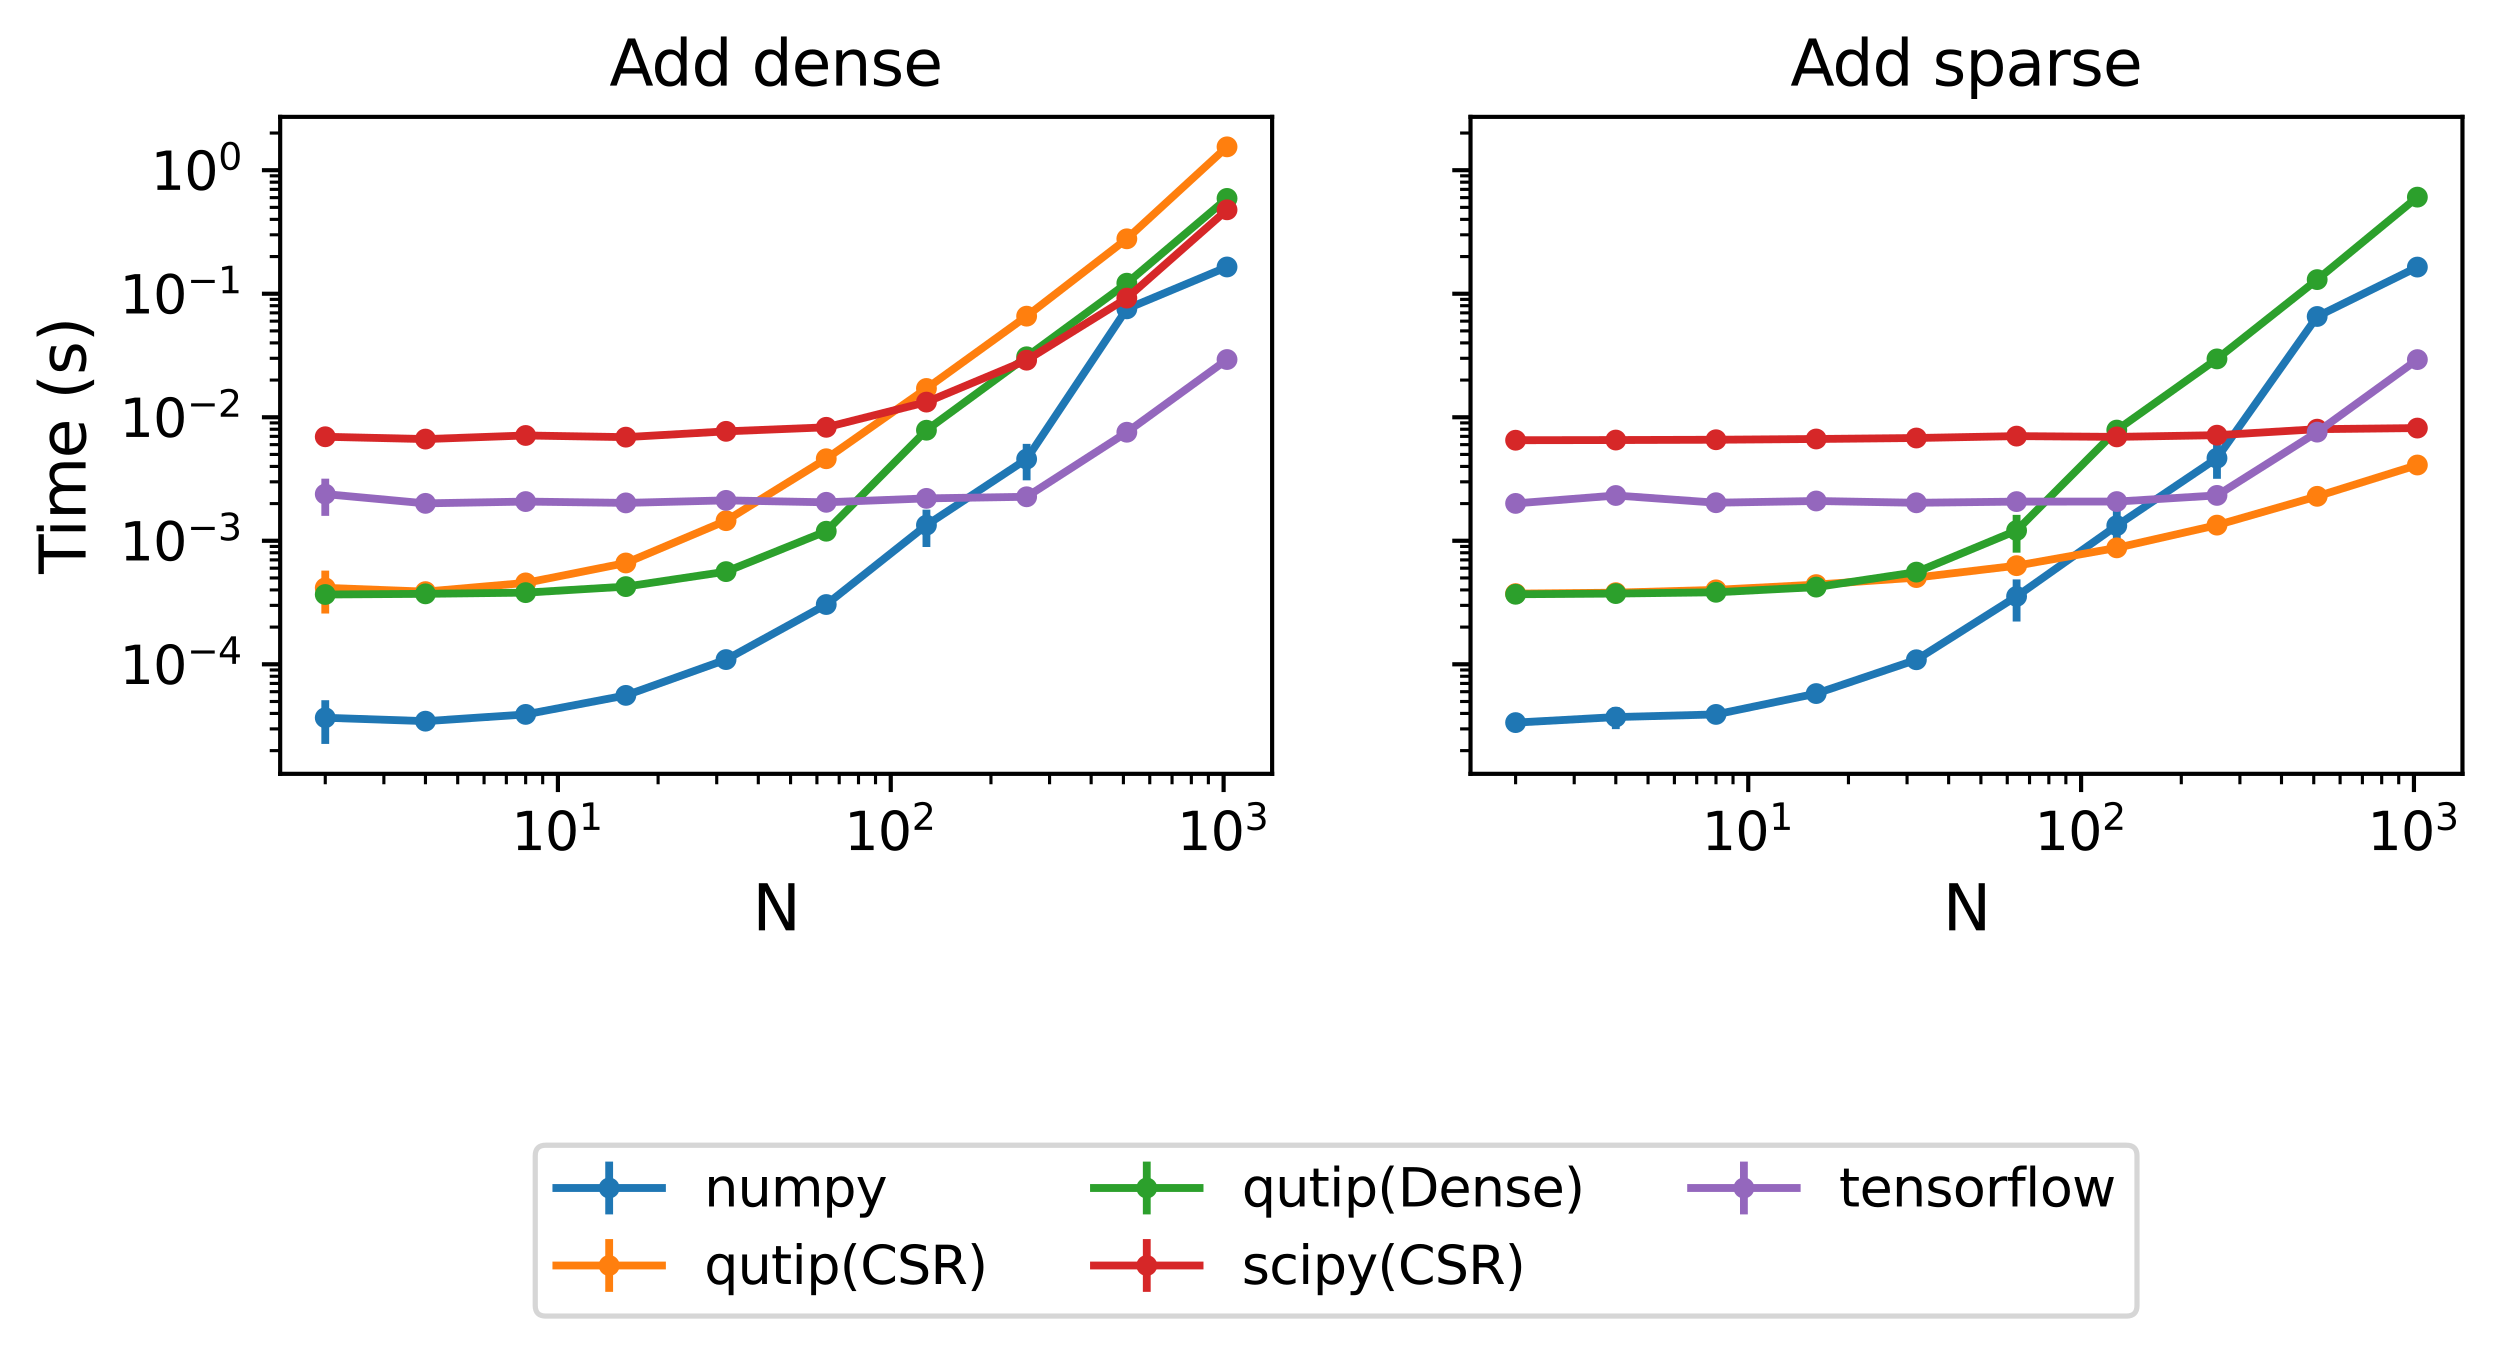 <?xml version="1.0" encoding="utf-8" standalone="no"?>
<!DOCTYPE svg PUBLIC "-//W3C//DTD SVG 1.1//EN"
  "http://www.w3.org/Graphics/SVG/1.1/DTD/svg11.dtd">
<svg height="259.625pt" version="1.1" viewBox="0 0 479.501 259.625" width="479.501pt" xmlns="http://www.w3.org/2000/svg" xmlns:xlink="http://www.w3.org/1999/xlink">
 <defs>
  <style type="text/css">*{stroke-linecap:butt;stroke-linejoin:round;}</style>
 </defs>
 <g id="figure_1">
  <g id="patch_1">
   <path d="M 0 259.625 
L 479.501 259.625 
L 479.501 0 
L 0 0 
z
" style="fill:#ffffff;"/>
  </g>
  <g id="axes_1">
   <g id="patch_2">
    <path d="M 53.737 148.421 
L 243.993 148.421 
L 243.993 22.415 
L 53.737 22.415 
z
" style="fill:#ffffff;"/>
   </g>
   <g id="matplotlib.axis_1">
    <g id="xtick_1">
     <g id="line2d_1">
      <defs>
       <path d="M 0 0 
L 0 3.5 
" id="mb3fd24b809" style="stroke:#000000;stroke-width:0.8;"/>
      </defs>
      <g>
       <use style="stroke:#000000;stroke-width:0.8;" x="107.007" xlink:href="#mb3fd24b809" y="148.421"/>
      </g>
     </g>
     <g id="text_1">
      <!-- $\mathdefault{10^{1}}$ -->
      <g transform="translate(98.095 163.116)scale(0.101 -0.101)">
       <defs>
        <path d="M 794 531 
L 1825 531 
L 1825 4091 
L 703 3866 
L 703 4441 
L 1819 4666 
L 2450 4666 
L 2450 531 
L 3481 531 
L 3481 0 
L 794 0 
L 794 531 
z
" id="DejaVuSans-31" transform="scale(0.016)"/>
        <path d="M 2034 4250 
Q 1547 4250 1301 3770 
Q 1056 3291 1056 2328 
Q 1056 1369 1301 889 
Q 1547 409 2034 409 
Q 2525 409 2770 889 
Q 3016 1369 3016 2328 
Q 3016 3291 2770 3770 
Q 2525 4250 2034 4250 
z
M 2034 4750 
Q 2819 4750 3233 4129 
Q 3647 3509 3647 2328 
Q 3647 1150 3233 529 
Q 2819 -91 2034 -91 
Q 1250 -91 836 529 
Q 422 1150 422 2328 
Q 422 3509 836 4129 
Q 1250 4750 2034 4750 
z
" id="DejaVuSans-30" transform="scale(0.016)"/>
       </defs>
       <use transform="translate(0 0.684)" xlink:href="#DejaVuSans-31"/>
       <use transform="translate(63.623 0.684)" xlink:href="#DejaVuSans-30"/>
       <use transform="translate(128.203 38.966)scale(0.7)" xlink:href="#DejaVuSans-31"/>
      </g>
     </g>
    </g>
    <g id="xtick_2">
     <g id="line2d_2">
      <g>
       <use style="stroke:#000000;stroke-width:0.8;" x="170.848" xlink:href="#mb3fd24b809" y="148.421"/>
      </g>
     </g>
     <g id="text_2">
      <!-- $\mathdefault{10^{2}}$ -->
      <g transform="translate(161.935 163.116)scale(0.101 -0.101)">
       <defs>
        <path d="M 1228 531 
L 3431 531 
L 3431 0 
L 469 0 
L 469 531 
Q 828 903 1448 1529 
Q 2069 2156 2228 2338 
Q 2531 2678 2651 2914 
Q 2772 3150 2772 3378 
Q 2772 3750 2511 3984 
Q 2250 4219 1831 4219 
Q 1534 4219 1204 4116 
Q 875 4013 500 3803 
L 500 4441 
Q 881 4594 1212 4672 
Q 1544 4750 1819 4750 
Q 2544 4750 2975 4387 
Q 3406 4025 3406 3419 
Q 3406 3131 3298 2873 
Q 3191 2616 2906 2266 
Q 2828 2175 2409 1742 
Q 1991 1309 1228 531 
z
" id="DejaVuSans-32" transform="scale(0.016)"/>
       </defs>
       <use transform="translate(0 0.766)" xlink:href="#DejaVuSans-31"/>
       <use transform="translate(63.623 0.766)" xlink:href="#DejaVuSans-30"/>
       <use transform="translate(128.203 39.047)scale(0.7)" xlink:href="#DejaVuSans-32"/>
      </g>
     </g>
    </g>
    <g id="xtick_3">
     <g id="line2d_3">
      <g>
       <use style="stroke:#000000;stroke-width:0.8;" x="234.688" xlink:href="#mb3fd24b809" y="148.421"/>
      </g>
     </g>
     <g id="text_3">
      <!-- $\mathdefault{10^{3}}$ -->
      <g transform="translate(225.776 163.116)scale(0.101 -0.101)">
       <defs>
        <path d="M 2597 2516 
Q 3050 2419 3304 2112 
Q 3559 1806 3559 1356 
Q 3559 666 3084 287 
Q 2609 -91 1734 -91 
Q 1441 -91 1130 -33 
Q 819 25 488 141 
L 488 750 
Q 750 597 1062 519 
Q 1375 441 1716 441 
Q 2309 441 2620 675 
Q 2931 909 2931 1356 
Q 2931 1769 2642 2001 
Q 2353 2234 1838 2234 
L 1294 2234 
L 1294 2753 
L 1863 2753 
Q 2328 2753 2575 2939 
Q 2822 3125 2822 3475 
Q 2822 3834 2567 4026 
Q 2313 4219 1838 4219 
Q 1578 4219 1281 4162 
Q 984 4106 628 3988 
L 628 4550 
Q 988 4650 1302 4700 
Q 1616 4750 1894 4750 
Q 2613 4750 3031 4423 
Q 3450 4097 3450 3541 
Q 3450 3153 3228 2886 
Q 3006 2619 2597 2516 
z
" id="DejaVuSans-33" transform="scale(0.016)"/>
       </defs>
       <use transform="translate(0 0.766)" xlink:href="#DejaVuSans-31"/>
       <use transform="translate(63.623 0.766)" xlink:href="#DejaVuSans-30"/>
       <use transform="translate(128.203 39.047)scale(0.7)" xlink:href="#DejaVuSans-33"/>
      </g>
     </g>
    </g>
    <g id="xtick_4">
     <g id="line2d_4">
      <defs>
       <path d="M 0 0 
L 0 2 
" id="mb1e3797c37" style="stroke:#000000;stroke-width:0.6;"/>
      </defs>
      <g>
       <use style="stroke:#000000;stroke-width:0.6;" x="62.385" xlink:href="#mb1e3797c37" y="148.421"/>
      </g>
     </g>
    </g>
    <g id="xtick_5">
     <g id="line2d_5">
      <g>
       <use style="stroke:#000000;stroke-width:0.6;" x="73.627" xlink:href="#mb1e3797c37" y="148.421"/>
      </g>
     </g>
    </g>
    <g id="xtick_6">
     <g id="line2d_6">
      <g>
       <use style="stroke:#000000;stroke-width:0.6;" x="81.603" xlink:href="#mb1e3797c37" y="148.421"/>
      </g>
     </g>
    </g>
    <g id="xtick_7">
     <g id="line2d_7">
      <g>
       <use style="stroke:#000000;stroke-width:0.6;" x="87.789" xlink:href="#mb1e3797c37" y="148.421"/>
      </g>
     </g>
    </g>
    <g id="xtick_8">
     <g id="line2d_8">
      <g>
       <use style="stroke:#000000;stroke-width:0.6;" x="92.844" xlink:href="#mb1e3797c37" y="148.421"/>
      </g>
     </g>
    </g>
    <g id="xtick_9">
     <g id="line2d_9">
      <g>
       <use style="stroke:#000000;stroke-width:0.6;" x="97.118" xlink:href="#mb1e3797c37" y="148.421"/>
      </g>
     </g>
    </g>
    <g id="xtick_10">
     <g id="line2d_10">
      <g>
       <use style="stroke:#000000;stroke-width:0.6;" x="100.82" xlink:href="#mb1e3797c37" y="148.421"/>
      </g>
     </g>
    </g>
    <g id="xtick_11">
     <g id="line2d_11">
      <g>
       <use style="stroke:#000000;stroke-width:0.6;" x="104.086" xlink:href="#mb1e3797c37" y="148.421"/>
      </g>
     </g>
    </g>
    <g id="xtick_12">
     <g id="line2d_12">
      <g>
       <use style="stroke:#000000;stroke-width:0.6;" x="126.225" xlink:href="#mb1e3797c37" y="148.421"/>
      </g>
     </g>
    </g>
    <g id="xtick_13">
     <g id="line2d_13">
      <g>
       <use style="stroke:#000000;stroke-width:0.6;" x="137.467" xlink:href="#mb1e3797c37" y="148.421"/>
      </g>
     </g>
    </g>
    <g id="xtick_14">
     <g id="line2d_14">
      <g>
       <use style="stroke:#000000;stroke-width:0.6;" x="145.443" xlink:href="#mb1e3797c37" y="148.421"/>
      </g>
     </g>
    </g>
    <g id="xtick_15">
     <g id="line2d_15">
      <g>
       <use style="stroke:#000000;stroke-width:0.6;" x="151.63" xlink:href="#mb1e3797c37" y="148.421"/>
      </g>
     </g>
    </g>
    <g id="xtick_16">
     <g id="line2d_16">
      <g>
       <use style="stroke:#000000;stroke-width:0.6;" x="156.685" xlink:href="#mb1e3797c37" y="148.421"/>
      </g>
     </g>
    </g>
    <g id="xtick_17">
     <g id="line2d_17">
      <g>
       <use style="stroke:#000000;stroke-width:0.6;" x="160.959" xlink:href="#mb1e3797c37" y="148.421"/>
      </g>
     </g>
    </g>
    <g id="xtick_18">
     <g id="line2d_18">
      <g>
       <use style="stroke:#000000;stroke-width:0.6;" x="164.661" xlink:href="#mb1e3797c37" y="148.421"/>
      </g>
     </g>
    </g>
    <g id="xtick_19">
     <g id="line2d_19">
      <g>
       <use style="stroke:#000000;stroke-width:0.6;" x="167.926" xlink:href="#mb1e3797c37" y="148.421"/>
      </g>
     </g>
    </g>
    <g id="xtick_20">
     <g id="line2d_20">
      <g>
       <use style="stroke:#000000;stroke-width:0.6;" x="190.065" xlink:href="#mb1e3797c37" y="148.421"/>
      </g>
     </g>
    </g>
    <g id="xtick_21">
     <g id="line2d_21">
      <g>
       <use style="stroke:#000000;stroke-width:0.6;" x="201.307" xlink:href="#mb1e3797c37" y="148.421"/>
      </g>
     </g>
    </g>
    <g id="xtick_22">
     <g id="line2d_22">
      <g>
       <use style="stroke:#000000;stroke-width:0.6;" x="209.283" xlink:href="#mb1e3797c37" y="148.421"/>
      </g>
     </g>
    </g>
    <g id="xtick_23">
     <g id="line2d_23">
      <g>
       <use style="stroke:#000000;stroke-width:0.6;" x="215.47" xlink:href="#mb1e3797c37" y="148.421"/>
      </g>
     </g>
    </g>
    <g id="xtick_24">
     <g id="line2d_24">
      <g>
       <use style="stroke:#000000;stroke-width:0.6;" x="220.525" xlink:href="#mb1e3797c37" y="148.421"/>
      </g>
     </g>
    </g>
    <g id="xtick_25">
     <g id="line2d_25">
      <g>
       <use style="stroke:#000000;stroke-width:0.6;" x="224.799" xlink:href="#mb1e3797c37" y="148.421"/>
      </g>
     </g>
    </g>
    <g id="xtick_26">
     <g id="line2d_26">
      <g>
       <use style="stroke:#000000;stroke-width:0.6;" x="228.501" xlink:href="#mb1e3797c37" y="148.421"/>
      </g>
     </g>
    </g>
    <g id="xtick_27">
     <g id="line2d_27">
      <g>
       <use style="stroke:#000000;stroke-width:0.6;" x="231.767" xlink:href="#mb1e3797c37" y="148.421"/>
      </g>
     </g>
    </g>
    <g id="text_4">
     <!-- N -->
     <g transform="translate(144.329 178.437)scale(0.121 -0.121)">
      <defs>
       <path d="M 628 4666 
L 1478 4666 
L 3547 763 
L 3547 4666 
L 4159 4666 
L 4159 0 
L 3309 0 
L 1241 3903 
L 1241 0 
L 628 0 
L 628 4666 
z
" id="DejaVuSans-4e" transform="scale(0.016)"/>
      </defs>
      <use xlink:href="#DejaVuSans-4e"/>
     </g>
    </g>
   </g>
   <g id="matplotlib.axis_2">
    <g id="ytick_1">
     <g id="line2d_28">
      <defs>
       <path d="M 0 0 
L -3.5 0 
" id="m1a1cac3820" style="stroke:#000000;stroke-width:0.8;"/>
      </defs>
      <g>
       <use style="stroke:#000000;stroke-width:0.8;" x="53.737" xlink:href="#m1a1cac3820" y="127.413"/>
      </g>
     </g>
     <g id="text_5">
      <!-- $\mathdefault{10^{-4}}$ -->
      <g transform="translate(22.937 131.261)scale(0.101 -0.101)">
       <defs>
        <path d="M 678 2272 
L 4684 2272 
L 4684 1741 
L 678 1741 
L 678 2272 
z
" id="DejaVuSans-2212" transform="scale(0.016)"/>
        <path d="M 2419 4116 
L 825 1625 
L 2419 1625 
L 2419 4116 
z
M 2253 4666 
L 3047 4666 
L 3047 1625 
L 3713 1625 
L 3713 1100 
L 3047 1100 
L 3047 0 
L 2419 0 
L 2419 1100 
L 313 1100 
L 313 1709 
L 2253 4666 
z
" id="DejaVuSans-34" transform="scale(0.016)"/>
       </defs>
       <use transform="translate(0 0.684)" xlink:href="#DejaVuSans-31"/>
       <use transform="translate(63.623 0.684)" xlink:href="#DejaVuSans-30"/>
       <use transform="translate(128.203 38.966)scale(0.7)" xlink:href="#DejaVuSans-2212"/>
       <use transform="translate(186.855 38.966)scale(0.7)" xlink:href="#DejaVuSans-34"/>
      </g>
     </g>
    </g>
    <g id="ytick_2">
     <g id="line2d_29">
      <g>
       <use style="stroke:#000000;stroke-width:0.8;" x="53.737" xlink:href="#m1a1cac3820" y="103.722"/>
      </g>
     </g>
     <g id="text_6">
      <!-- $\mathdefault{10^{-3}}$ -->
      <g transform="translate(22.937 107.569)scale(0.101 -0.101)">
       <use transform="translate(0 0.766)" xlink:href="#DejaVuSans-31"/>
       <use transform="translate(63.623 0.766)" xlink:href="#DejaVuSans-30"/>
       <use transform="translate(128.203 39.047)scale(0.7)" xlink:href="#DejaVuSans-2212"/>
       <use transform="translate(186.855 39.047)scale(0.7)" xlink:href="#DejaVuSans-33"/>
      </g>
     </g>
    </g>
    <g id="ytick_3">
     <g id="line2d_30">
      <g>
       <use style="stroke:#000000;stroke-width:0.8;" x="53.737" xlink:href="#m1a1cac3820" y="80.03"/>
      </g>
     </g>
     <g id="text_7">
      <!-- $\mathdefault{10^{-2}}$ -->
      <g transform="translate(22.937 83.877)scale(0.101 -0.101)">
       <use transform="translate(0 0.766)" xlink:href="#DejaVuSans-31"/>
       <use transform="translate(63.623 0.766)" xlink:href="#DejaVuSans-30"/>
       <use transform="translate(128.203 39.047)scale(0.7)" xlink:href="#DejaVuSans-2212"/>
       <use transform="translate(186.855 39.047)scale(0.7)" xlink:href="#DejaVuSans-32"/>
      </g>
     </g>
    </g>
    <g id="ytick_4">
     <g id="line2d_31">
      <g>
       <use style="stroke:#000000;stroke-width:0.8;" x="53.737" xlink:href="#m1a1cac3820" y="56.338"/>
      </g>
     </g>
     <g id="text_8">
      <!-- $\mathdefault{10^{-1}}$ -->
      <g transform="translate(22.937 60.186)scale(0.101 -0.101)">
       <use transform="translate(0 0.684)" xlink:href="#DejaVuSans-31"/>
       <use transform="translate(63.623 0.684)" xlink:href="#DejaVuSans-30"/>
       <use transform="translate(128.203 38.966)scale(0.7)" xlink:href="#DejaVuSans-2212"/>
       <use transform="translate(186.855 38.966)scale(0.7)" xlink:href="#DejaVuSans-31"/>
      </g>
     </g>
    </g>
    <g id="ytick_5">
     <g id="line2d_32">
      <g>
       <use style="stroke:#000000;stroke-width:0.8;" x="53.737" xlink:href="#m1a1cac3820" y="32.646"/>
      </g>
     </g>
     <g id="text_9">
      <!-- $\mathdefault{10^{0}}$ -->
      <g transform="translate(28.912 36.494)scale(0.101 -0.101)">
       <use transform="translate(0 0.766)" xlink:href="#DejaVuSans-31"/>
       <use transform="translate(63.623 0.766)" xlink:href="#DejaVuSans-30"/>
       <use transform="translate(128.203 39.047)scale(0.7)" xlink:href="#DejaVuSans-30"/>
      </g>
     </g>
    </g>
    <g id="ytick_6">
     <g id="line2d_33">
      <defs>
       <path d="M 0 0 
L -2 0 
" id="m17b92ed46a" style="stroke:#000000;stroke-width:0.6;"/>
      </defs>
      <g>
       <use style="stroke:#000000;stroke-width:0.6;" x="53.737" xlink:href="#m17b92ed46a" y="143.973"/>
      </g>
     </g>
    </g>
    <g id="ytick_7">
     <g id="line2d_34">
      <g>
       <use style="stroke:#000000;stroke-width:0.6;" x="53.737" xlink:href="#m17b92ed46a" y="139.801"/>
      </g>
     </g>
    </g>
    <g id="ytick_8">
     <g id="line2d_35">
      <g>
       <use style="stroke:#000000;stroke-width:0.6;" x="53.737" xlink:href="#m17b92ed46a" y="136.841"/>
      </g>
     </g>
    </g>
    <g id="ytick_9">
     <g id="line2d_36">
      <g>
       <use style="stroke:#000000;stroke-width:0.6;" x="53.737" xlink:href="#m17b92ed46a" y="134.545"/>
      </g>
     </g>
    </g>
    <g id="ytick_10">
     <g id="line2d_37">
      <g>
       <use style="stroke:#000000;stroke-width:0.6;" x="53.737" xlink:href="#m17b92ed46a" y="132.669"/>
      </g>
     </g>
    </g>
    <g id="ytick_11">
     <g id="line2d_38">
      <g>
       <use style="stroke:#000000;stroke-width:0.6;" x="53.737" xlink:href="#m17b92ed46a" y="131.083"/>
      </g>
     </g>
    </g>
    <g id="ytick_12">
     <g id="line2d_39">
      <g>
       <use style="stroke:#000000;stroke-width:0.6;" x="53.737" xlink:href="#m17b92ed46a" y="129.709"/>
      </g>
     </g>
    </g>
    <g id="ytick_13">
     <g id="line2d_40">
      <g>
       <use style="stroke:#000000;stroke-width:0.6;" x="53.737" xlink:href="#m17b92ed46a" y="128.497"/>
      </g>
     </g>
    </g>
    <g id="ytick_14">
     <g id="line2d_41">
      <g>
       <use style="stroke:#000000;stroke-width:0.6;" x="53.737" xlink:href="#m17b92ed46a" y="120.281"/>
      </g>
     </g>
    </g>
    <g id="ytick_15">
     <g id="line2d_42">
      <g>
       <use style="stroke:#000000;stroke-width:0.6;" x="53.737" xlink:href="#m17b92ed46a" y="116.109"/>
      </g>
     </g>
    </g>
    <g id="ytick_16">
     <g id="line2d_43">
      <g>
       <use style="stroke:#000000;stroke-width:0.6;" x="53.737" xlink:href="#m17b92ed46a" y="113.149"/>
      </g>
     </g>
    </g>
    <g id="ytick_17">
     <g id="line2d_44">
      <g>
       <use style="stroke:#000000;stroke-width:0.6;" x="53.737" xlink:href="#m17b92ed46a" y="110.853"/>
      </g>
     </g>
    </g>
    <g id="ytick_18">
     <g id="line2d_45">
      <g>
       <use style="stroke:#000000;stroke-width:0.6;" x="53.737" xlink:href="#m17b92ed46a" y="108.977"/>
      </g>
     </g>
    </g>
    <g id="ytick_19">
     <g id="line2d_46">
      <g>
       <use style="stroke:#000000;stroke-width:0.6;" x="53.737" xlink:href="#m17b92ed46a" y="107.391"/>
      </g>
     </g>
    </g>
    <g id="ytick_20">
     <g id="line2d_47">
      <g>
       <use style="stroke:#000000;stroke-width:0.6;" x="53.737" xlink:href="#m17b92ed46a" y="106.017"/>
      </g>
     </g>
    </g>
    <g id="ytick_21">
     <g id="line2d_48">
      <g>
       <use style="stroke:#000000;stroke-width:0.6;" x="53.737" xlink:href="#m17b92ed46a" y="104.806"/>
      </g>
     </g>
    </g>
    <g id="ytick_22">
     <g id="line2d_49">
      <g>
       <use style="stroke:#000000;stroke-width:0.6;" x="53.737" xlink:href="#m17b92ed46a" y="96.59"/>
      </g>
     </g>
    </g>
    <g id="ytick_23">
     <g id="line2d_50">
      <g>
       <use style="stroke:#000000;stroke-width:0.6;" x="53.737" xlink:href="#m17b92ed46a" y="92.418"/>
      </g>
     </g>
    </g>
    <g id="ytick_24">
     <g id="line2d_51">
      <g>
       <use style="stroke:#000000;stroke-width:0.6;" x="53.737" xlink:href="#m17b92ed46a" y="89.458"/>
      </g>
     </g>
    </g>
    <g id="ytick_25">
     <g id="line2d_52">
      <g>
       <use style="stroke:#000000;stroke-width:0.6;" x="53.737" xlink:href="#m17b92ed46a" y="87.162"/>
      </g>
     </g>
    </g>
    <g id="ytick_26">
     <g id="line2d_53">
      <g>
       <use style="stroke:#000000;stroke-width:0.6;" x="53.737" xlink:href="#m17b92ed46a" y="85.286"/>
      </g>
     </g>
    </g>
    <g id="ytick_27">
     <g id="line2d_54">
      <g>
       <use style="stroke:#000000;stroke-width:0.6;" x="53.737" xlink:href="#m17b92ed46a" y="83.7"/>
      </g>
     </g>
    </g>
    <g id="ytick_28">
     <g id="line2d_55">
      <g>
       <use style="stroke:#000000;stroke-width:0.6;" x="53.737" xlink:href="#m17b92ed46a" y="82.326"/>
      </g>
     </g>
    </g>
    <g id="ytick_29">
     <g id="line2d_56">
      <g>
       <use style="stroke:#000000;stroke-width:0.6;" x="53.737" xlink:href="#m17b92ed46a" y="81.114"/>
      </g>
     </g>
    </g>
    <g id="ytick_30">
     <g id="line2d_57">
      <g>
       <use style="stroke:#000000;stroke-width:0.6;" x="53.737" xlink:href="#m17b92ed46a" y="72.898"/>
      </g>
     </g>
    </g>
    <g id="ytick_31">
     <g id="line2d_58">
      <g>
       <use style="stroke:#000000;stroke-width:0.6;" x="53.737" xlink:href="#m17b92ed46a" y="68.726"/>
      </g>
     </g>
    </g>
    <g id="ytick_32">
     <g id="line2d_59">
      <g>
       <use style="stroke:#000000;stroke-width:0.6;" x="53.737" xlink:href="#m17b92ed46a" y="65.766"/>
      </g>
     </g>
    </g>
    <g id="ytick_33">
     <g id="line2d_60">
      <g>
       <use style="stroke:#000000;stroke-width:0.6;" x="53.737" xlink:href="#m17b92ed46a" y="63.47"/>
      </g>
     </g>
    </g>
    <g id="ytick_34">
     <g id="line2d_61">
      <g>
       <use style="stroke:#000000;stroke-width:0.6;" x="53.737" xlink:href="#m17b92ed46a" y="61.594"/>
      </g>
     </g>
    </g>
    <g id="ytick_35">
     <g id="line2d_62">
      <g>
       <use style="stroke:#000000;stroke-width:0.6;" x="53.737" xlink:href="#m17b92ed46a" y="60.008"/>
      </g>
     </g>
    </g>
    <g id="ytick_36">
     <g id="line2d_63">
      <g>
       <use style="stroke:#000000;stroke-width:0.6;" x="53.737" xlink:href="#m17b92ed46a" y="58.634"/>
      </g>
     </g>
    </g>
    <g id="ytick_37">
     <g id="line2d_64">
      <g>
       <use style="stroke:#000000;stroke-width:0.6;" x="53.737" xlink:href="#m17b92ed46a" y="57.422"/>
      </g>
     </g>
    </g>
    <g id="ytick_38">
     <g id="line2d_65">
      <g>
       <use style="stroke:#000000;stroke-width:0.6;" x="53.737" xlink:href="#m17b92ed46a" y="49.206"/>
      </g>
     </g>
    </g>
    <g id="ytick_39">
     <g id="line2d_66">
      <g>
       <use style="stroke:#000000;stroke-width:0.6;" x="53.737" xlink:href="#m17b92ed46a" y="45.034"/>
      </g>
     </g>
    </g>
    <g id="ytick_40">
     <g id="line2d_67">
      <g>
       <use style="stroke:#000000;stroke-width:0.6;" x="53.737" xlink:href="#m17b92ed46a" y="42.074"/>
      </g>
     </g>
    </g>
    <g id="ytick_41">
     <g id="line2d_68">
      <g>
       <use style="stroke:#000000;stroke-width:0.6;" x="53.737" xlink:href="#m17b92ed46a" y="39.778"/>
      </g>
     </g>
    </g>
    <g id="ytick_42">
     <g id="line2d_69">
      <g>
       <use style="stroke:#000000;stroke-width:0.6;" x="53.737" xlink:href="#m17b92ed46a" y="37.902"/>
      </g>
     </g>
    </g>
    <g id="ytick_43">
     <g id="line2d_70">
      <g>
       <use style="stroke:#000000;stroke-width:0.6;" x="53.737" xlink:href="#m17b92ed46a" y="36.316"/>
      </g>
     </g>
    </g>
    <g id="ytick_44">
     <g id="line2d_71">
      <g>
       <use style="stroke:#000000;stroke-width:0.6;" x="53.737" xlink:href="#m17b92ed46a" y="34.942"/>
      </g>
     </g>
    </g>
    <g id="ytick_45">
     <g id="line2d_72">
      <g>
       <use style="stroke:#000000;stroke-width:0.6;" x="53.737" xlink:href="#m17b92ed46a" y="33.73"/>
      </g>
     </g>
    </g>
    <g id="ytick_46">
     <g id="line2d_73">
      <g>
       <use style="stroke:#000000;stroke-width:0.6;" x="53.737" xlink:href="#m17b92ed46a" y="25.514"/>
      </g>
     </g>
    </g>
    <g id="text_10">
     <!-- Time (s) -->
     <g transform="translate(16.415 110.072)rotate(-90)scale(0.121 -0.121)">
      <defs>
       <path d="M -19 4666 
L 3928 4666 
L 3928 4134 
L 2272 4134 
L 2272 0 
L 1638 0 
L 1638 4134 
L -19 4134 
L -19 4666 
z
" id="DejaVuSans-54" transform="scale(0.016)"/>
       <path d="M 603 3500 
L 1178 3500 
L 1178 0 
L 603 0 
L 603 3500 
z
M 603 4863 
L 1178 4863 
L 1178 4134 
L 603 4134 
L 603 4863 
z
" id="DejaVuSans-69" transform="scale(0.016)"/>
       <path d="M 3328 2828 
Q 3544 3216 3844 3400 
Q 4144 3584 4550 3584 
Q 5097 3584 5394 3201 
Q 5691 2819 5691 2113 
L 5691 0 
L 5113 0 
L 5113 2094 
Q 5113 2597 4934 2840 
Q 4756 3084 4391 3084 
Q 3944 3084 3684 2787 
Q 3425 2491 3425 1978 
L 3425 0 
L 2847 0 
L 2847 2094 
Q 2847 2600 2669 2842 
Q 2491 3084 2119 3084 
Q 1678 3084 1418 2786 
Q 1159 2488 1159 1978 
L 1159 0 
L 581 0 
L 581 3500 
L 1159 3500 
L 1159 2956 
Q 1356 3278 1631 3431 
Q 1906 3584 2284 3584 
Q 2666 3584 2933 3390 
Q 3200 3197 3328 2828 
z
" id="DejaVuSans-6d" transform="scale(0.016)"/>
       <path d="M 3597 1894 
L 3597 1613 
L 953 1613 
Q 991 1019 1311 708 
Q 1631 397 2203 397 
Q 2534 397 2845 478 
Q 3156 559 3463 722 
L 3463 178 
Q 3153 47 2828 -22 
Q 2503 -91 2169 -91 
Q 1331 -91 842 396 
Q 353 884 353 1716 
Q 353 2575 817 3079 
Q 1281 3584 2069 3584 
Q 2775 3584 3186 3129 
Q 3597 2675 3597 1894 
z
M 3022 2063 
Q 3016 2534 2758 2815 
Q 2500 3097 2075 3097 
Q 1594 3097 1305 2825 
Q 1016 2553 972 2059 
L 3022 2063 
z
" id="DejaVuSans-65" transform="scale(0.016)"/>
       <path id="DejaVuSans-20" transform="scale(0.016)"/>
       <path d="M 1984 4856 
Q 1566 4138 1362 3434 
Q 1159 2731 1159 2009 
Q 1159 1288 1364 580 
Q 1569 -128 1984 -844 
L 1484 -844 
Q 1016 -109 783 600 
Q 550 1309 550 2009 
Q 550 2706 781 3412 
Q 1013 4119 1484 4856 
L 1984 4856 
z
" id="DejaVuSans-28" transform="scale(0.016)"/>
       <path d="M 2834 3397 
L 2834 2853 
Q 2591 2978 2328 3040 
Q 2066 3103 1784 3103 
Q 1356 3103 1142 2972 
Q 928 2841 928 2578 
Q 928 2378 1081 2264 
Q 1234 2150 1697 2047 
L 1894 2003 
Q 2506 1872 2764 1633 
Q 3022 1394 3022 966 
Q 3022 478 2636 193 
Q 2250 -91 1575 -91 
Q 1294 -91 989 -36 
Q 684 19 347 128 
L 347 722 
Q 666 556 975 473 
Q 1284 391 1588 391 
Q 1994 391 2212 530 
Q 2431 669 2431 922 
Q 2431 1156 2273 1281 
Q 2116 1406 1581 1522 
L 1381 1569 
Q 847 1681 609 1914 
Q 372 2147 372 2553 
Q 372 3047 722 3315 
Q 1072 3584 1716 3584 
Q 2034 3584 2315 3537 
Q 2597 3491 2834 3397 
z
" id="DejaVuSans-73" transform="scale(0.016)"/>
       <path d="M 513 4856 
L 1013 4856 
Q 1481 4119 1714 3412 
Q 1947 2706 1947 2009 
Q 1947 1309 1714 600 
Q 1481 -109 1013 -844 
L 513 -844 
Q 928 -128 1133 580 
Q 1338 1288 1338 2009 
Q 1338 2731 1133 3434 
Q 928 4138 513 4856 
z
" id="DejaVuSans-29" transform="scale(0.016)"/>
      </defs>
      <use xlink:href="#DejaVuSans-54"/>
      <use x="57.959" xlink:href="#DejaVuSans-69"/>
      <use x="85.742" xlink:href="#DejaVuSans-6d"/>
      <use x="183.154" xlink:href="#DejaVuSans-65"/>
      <use x="244.678" xlink:href="#DejaVuSans-20"/>
      <use x="276.465" xlink:href="#DejaVuSans-28"/>
      <use x="315.479" xlink:href="#DejaVuSans-73"/>
      <use x="367.578" xlink:href="#DejaVuSans-29"/>
     </g>
    </g>
   </g>
   <g id="LineCollection_1">
    <path clip-path="url(#p0fa0f7b0d9)" d="M 62.385 142.693 
L 62.385 134.302 
" style="fill:none;stroke:#1f77b4;stroke-width:1.5;"/>
    <path clip-path="url(#p0fa0f7b0d9)" d="M 81.603 139.158 
L 81.603 137.549 
" style="fill:none;stroke:#1f77b4;stroke-width:1.5;"/>
    <path clip-path="url(#p0fa0f7b0d9)" d="M 100.82 137.994 
L 100.82 136.136 
" style="fill:none;stroke:#1f77b4;stroke-width:1.5;"/>
    <path clip-path="url(#p0fa0f7b0d9)" d="M 120.038 134.168 
L 120.038 132.636 
" style="fill:none;stroke:#1f77b4;stroke-width:1.5;"/>
    <path clip-path="url(#p0fa0f7b0d9)" d="M 139.256 127.982 
L 139.256 125.219 
" style="fill:none;stroke:#1f77b4;stroke-width:1.5;"/>
    <path clip-path="url(#p0fa0f7b0d9)" d="M 158.474 116.623 
L 158.474 115.317 
" style="fill:none;stroke:#1f77b4;stroke-width:1.5;"/>
    <path clip-path="url(#p0fa0f7b0d9)" d="M 177.692 104.911 
L 177.692 97.756 
" style="fill:none;stroke:#1f77b4;stroke-width:1.5;"/>
    <path clip-path="url(#p0fa0f7b0d9)" d="M 196.91 92.132 
L 196.91 85.133 
" style="fill:none;stroke:#1f77b4;stroke-width:1.5;"/>
    <path clip-path="url(#p0fa0f7b0d9)" d="M 216.128 59.266 
L 216.128 59.205 
" style="fill:none;stroke:#1f77b4;stroke-width:1.5;"/>
    <path clip-path="url(#p0fa0f7b0d9)" d="M 235.345 51.261 
L 235.345 51.149 
" style="fill:none;stroke:#1f77b4;stroke-width:1.5;"/>
   </g>
   <g id="LineCollection_2">
    <path clip-path="url(#p0fa0f7b0d9)" d="M 62.385 117.671 
L 62.385 109.438 
" style="fill:none;stroke:#ff7f0e;stroke-width:1.5;"/>
    <path clip-path="url(#p0fa0f7b0d9)" d="M 81.603 113.984 
L 81.603 112.989 
" style="fill:none;stroke:#ff7f0e;stroke-width:1.5;"/>
    <path clip-path="url(#p0fa0f7b0d9)" d="M 100.82 112.307 
L 100.82 111.318 
" style="fill:none;stroke:#ff7f0e;stroke-width:1.5;"/>
    <path clip-path="url(#p0fa0f7b0d9)" d="M 120.038 108.43 
L 120.038 107.55 
" style="fill:none;stroke:#ff7f0e;stroke-width:1.5;"/>
    <path clip-path="url(#p0fa0f7b0d9)" d="M 139.256 100.164 
L 139.256 99.574 
" style="fill:none;stroke:#ff7f0e;stroke-width:1.5;"/>
    <path clip-path="url(#p0fa0f7b0d9)" d="M 158.474 88.196 
L 158.474 87.781 
" style="fill:none;stroke:#ff7f0e;stroke-width:1.5;"/>
    <path clip-path="url(#p0fa0f7b0d9)" d="M 177.692 74.65 
L 177.692 74.368 
" style="fill:none;stroke:#ff7f0e;stroke-width:1.5;"/>
    <path clip-path="url(#p0fa0f7b0d9)" d="M 196.91 60.711 
L 196.91 60.569 
" style="fill:none;stroke:#ff7f0e;stroke-width:1.5;"/>
    <path clip-path="url(#p0fa0f7b0d9)" d="M 216.128 45.824 
L 216.128 45.781 
" style="fill:none;stroke:#ff7f0e;stroke-width:1.5;"/>
    <path clip-path="url(#p0fa0f7b0d9)" d="M 235.345 28.186 
L 235.345 28.143 
" style="fill:none;stroke:#ff7f0e;stroke-width:1.5;"/>
   </g>
   <g id="LineCollection_3">
    <path clip-path="url(#p0fa0f7b0d9)" d="M 62.385 114.513 
L 62.385 113.561 
" style="fill:none;stroke:#2ca02c;stroke-width:1.5;"/>
    <path clip-path="url(#p0fa0f7b0d9)" d="M 81.603 114.396 
L 81.603 113.422 
" style="fill:none;stroke:#2ca02c;stroke-width:1.5;"/>
    <path clip-path="url(#p0fa0f7b0d9)" d="M 100.82 114.201 
L 100.82 113.159 
" style="fill:none;stroke:#2ca02c;stroke-width:1.5;"/>
    <path clip-path="url(#p0fa0f7b0d9)" d="M 120.038 113.011 
L 120.038 112.037 
" style="fill:none;stroke:#2ca02c;stroke-width:1.5;"/>
    <path clip-path="url(#p0fa0f7b0d9)" d="M 139.256 110.035 
L 139.256 109.254 
" style="fill:none;stroke:#2ca02c;stroke-width:1.5;"/>
    <path clip-path="url(#p0fa0f7b0d9)" d="M 158.474 102.24 
L 158.474 101.55 
" style="fill:none;stroke:#2ca02c;stroke-width:1.5;"/>
    <path clip-path="url(#p0fa0f7b0d9)" d="M 177.692 82.789 
L 177.692 82.253 
" style="fill:none;stroke:#2ca02c;stroke-width:1.5;"/>
    <path clip-path="url(#p0fa0f7b0d9)" d="M 196.91 68.497 
L 196.91 68.361 
" style="fill:none;stroke:#2ca02c;stroke-width:1.5;"/>
    <path clip-path="url(#p0fa0f7b0d9)" d="M 216.128 54.334 
L 216.128 54.301 
" style="fill:none;stroke:#2ca02c;stroke-width:1.5;"/>
    <path clip-path="url(#p0fa0f7b0d9)" d="M 235.345 38.058 
L 235.345 38.053 
" style="fill:none;stroke:#2ca02c;stroke-width:1.5;"/>
   </g>
   <g id="LineCollection_4">
    <path clip-path="url(#p0fa0f7b0d9)" d="M 62.385 83.896 
L 62.385 83.646 
" style="fill:none;stroke:#d62728;stroke-width:1.5;"/>
    <path clip-path="url(#p0fa0f7b0d9)" d="M 81.603 84.413 
L 81.603 84.023 
" style="fill:none;stroke:#d62728;stroke-width:1.5;"/>
    <path clip-path="url(#p0fa0f7b0d9)" d="M 100.82 83.662 
L 100.82 83.386 
" style="fill:none;stroke:#d62728;stroke-width:1.5;"/>
    <path clip-path="url(#p0fa0f7b0d9)" d="M 120.038 84.039 
L 120.038 83.655 
" style="fill:none;stroke:#d62728;stroke-width:1.5;"/>
    <path clip-path="url(#p0fa0f7b0d9)" d="M 139.256 82.885 
L 139.256 82.578 
" style="fill:none;stroke:#d62728;stroke-width:1.5;"/>
    <path clip-path="url(#p0fa0f7b0d9)" d="M 158.474 82.132 
L 158.474 81.788 
" style="fill:none;stroke:#d62728;stroke-width:1.5;"/>
    <path clip-path="url(#p0fa0f7b0d9)" d="M 177.692 77.234 
L 177.692 77.015 
" style="fill:none;stroke:#d62728;stroke-width:1.5;"/>
    <path clip-path="url(#p0fa0f7b0d9)" d="M 196.91 69.331 
L 196.91 68.844 
" style="fill:none;stroke:#d62728;stroke-width:1.5;"/>
    <path clip-path="url(#p0fa0f7b0d9)" d="M 216.128 57.212 
L 216.128 57.143 
" style="fill:none;stroke:#d62728;stroke-width:1.5;"/>
    <path clip-path="url(#p0fa0f7b0d9)" d="M 235.345 40.265 
L 235.345 40.218 
" style="fill:none;stroke:#d62728;stroke-width:1.5;"/>
   </g>
   <g id="LineCollection_5">
    <path clip-path="url(#p0fa0f7b0d9)" d="M 62.385 98.942 
L 62.385 91.804 
" style="fill:none;stroke:#9467bd;stroke-width:1.5;"/>
    <path clip-path="url(#p0fa0f7b0d9)" d="M 81.603 96.752 
L 81.603 96.342 
" style="fill:none;stroke:#9467bd;stroke-width:1.5;"/>
    <path clip-path="url(#p0fa0f7b0d9)" d="M 100.82 96.701 
L 100.82 95.727 
" style="fill:none;stroke:#9467bd;stroke-width:1.5;"/>
    <path clip-path="url(#p0fa0f7b0d9)" d="M 120.038 96.649 
L 120.038 96.269 
" style="fill:none;stroke:#9467bd;stroke-width:1.5;"/>
    <path clip-path="url(#p0fa0f7b0d9)" d="M 139.256 96.529 
L 139.256 95.443 
" style="fill:none;stroke:#9467bd;stroke-width:1.5;"/>
    <path clip-path="url(#p0fa0f7b0d9)" d="M 158.474 96.507 
L 158.474 96.181 
" style="fill:none;stroke:#9467bd;stroke-width:1.5;"/>
    <path clip-path="url(#p0fa0f7b0d9)" d="M 177.692 96.083 
L 177.692 95.117 
" style="fill:none;stroke:#9467bd;stroke-width:1.5;"/>
    <path clip-path="url(#p0fa0f7b0d9)" d="M 196.91 95.456 
L 196.91 95.112 
" style="fill:none;stroke:#9467bd;stroke-width:1.5;"/>
    <path clip-path="url(#p0fa0f7b0d9)" d="M 216.128 82.966 
L 216.128 82.84 
" style="fill:none;stroke:#9467bd;stroke-width:1.5;"/>
    <path clip-path="url(#p0fa0f7b0d9)" d="M 235.345 68.988 
L 235.345 68.926 
" style="fill:none;stroke:#9467bd;stroke-width:1.5;"/>
   </g>
   <g id="line2d_74">
    <path clip-path="url(#p0fa0f7b0d9)" d="M 62.385 137.665 
L 81.603 138.322 
L 100.82 137.023 
L 120.038 133.374 
L 139.256 126.508 
L 158.474 115.949 
L 177.692 100.723 
L 196.91 88.048 
L 216.128 59.235 
L 235.345 51.205 
" style="fill:none;stroke:#1f77b4;stroke-linecap:square;stroke-width:1.5;"/>
    <defs>
     <path d="M 0 1.5 
C 0.398 1.5 0.779 1.342 1.061 1.061 
C 1.342 0.779 1.5 0.398 1.5 0 
C 1.5 -0.398 1.342 -0.779 1.061 -1.061 
C 0.779 -1.342 0.398 -1.5 0 -1.5 
C -0.398 -1.5 -0.779 -1.342 -1.061 -1.061 
C -1.342 -0.779 -1.5 -0.398 -1.5 0 
C -1.5 0.398 -1.342 0.779 -1.061 1.061 
C -0.779 1.342 -0.398 1.5 0 1.5 
z
" id="md78b4c53a6" style="stroke:#1f77b4;"/>
    </defs>
    <g clip-path="url(#p0fa0f7b0d9)">
     <use style="fill:#1f77b4;stroke:#1f77b4;" x="62.385" xlink:href="#md78b4c53a6" y="137.665"/>
     <use style="fill:#1f77b4;stroke:#1f77b4;" x="81.603" xlink:href="#md78b4c53a6" y="138.322"/>
     <use style="fill:#1f77b4;stroke:#1f77b4;" x="100.82" xlink:href="#md78b4c53a6" y="137.023"/>
     <use style="fill:#1f77b4;stroke:#1f77b4;" x="120.038" xlink:href="#md78b4c53a6" y="133.374"/>
     <use style="fill:#1f77b4;stroke:#1f77b4;" x="139.256" xlink:href="#md78b4c53a6" y="126.508"/>
     <use style="fill:#1f77b4;stroke:#1f77b4;" x="158.474" xlink:href="#md78b4c53a6" y="115.949"/>
     <use style="fill:#1f77b4;stroke:#1f77b4;" x="177.692" xlink:href="#md78b4c53a6" y="100.723"/>
     <use style="fill:#1f77b4;stroke:#1f77b4;" x="196.91" xlink:href="#md78b4c53a6" y="88.048"/>
     <use style="fill:#1f77b4;stroke:#1f77b4;" x="216.128" xlink:href="#md78b4c53a6" y="59.235"/>
     <use style="fill:#1f77b4;stroke:#1f77b4;" x="235.345" xlink:href="#md78b4c53a6" y="51.205"/>
    </g>
   </g>
   <g id="line2d_75">
    <path clip-path="url(#p0fa0f7b0d9)" d="M 62.385 112.752 
L 81.603 113.474 
L 100.82 111.8 
L 120.038 107.98 
L 139.256 99.865 
L 158.474 87.987 
L 177.692 74.508 
L 196.91 60.64 
L 216.128 45.803 
L 235.345 28.164 
" style="fill:none;stroke:#ff7f0e;stroke-linecap:square;stroke-width:1.5;"/>
    <defs>
     <path d="M 0 1.5 
C 0.398 1.5 0.779 1.342 1.061 1.061 
C 1.342 0.779 1.5 0.398 1.5 0 
C 1.5 -0.398 1.342 -0.779 1.061 -1.061 
C 0.779 -1.342 0.398 -1.5 0 -1.5 
C -0.398 -1.5 -0.779 -1.342 -1.061 -1.061 
C -1.342 -0.779 -1.5 -0.398 -1.5 0 
C -1.5 0.398 -1.342 0.779 -1.061 1.061 
C -0.779 1.342 -0.398 1.5 0 1.5 
z
" id="mc3f3946090" style="stroke:#ff7f0e;"/>
    </defs>
    <g clip-path="url(#p0fa0f7b0d9)">
     <use style="fill:#ff7f0e;stroke:#ff7f0e;" x="62.385" xlink:href="#mc3f3946090" y="112.752"/>
     <use style="fill:#ff7f0e;stroke:#ff7f0e;" x="81.603" xlink:href="#mc3f3946090" y="113.474"/>
     <use style="fill:#ff7f0e;stroke:#ff7f0e;" x="100.82" xlink:href="#mc3f3946090" y="111.8"/>
     <use style="fill:#ff7f0e;stroke:#ff7f0e;" x="120.038" xlink:href="#mc3f3946090" y="107.98"/>
     <use style="fill:#ff7f0e;stroke:#ff7f0e;" x="139.256" xlink:href="#mc3f3946090" y="99.865"/>
     <use style="fill:#ff7f0e;stroke:#ff7f0e;" x="158.474" xlink:href="#mc3f3946090" y="87.987"/>
     <use style="fill:#ff7f0e;stroke:#ff7f0e;" x="177.692" xlink:href="#mc3f3946090" y="74.508"/>
     <use style="fill:#ff7f0e;stroke:#ff7f0e;" x="196.91" xlink:href="#mc3f3946090" y="60.64"/>
     <use style="fill:#ff7f0e;stroke:#ff7f0e;" x="216.128" xlink:href="#mc3f3946090" y="45.803"/>
     <use style="fill:#ff7f0e;stroke:#ff7f0e;" x="235.345" xlink:href="#mc3f3946090" y="28.164"/>
    </g>
   </g>
   <g id="line2d_76">
    <path clip-path="url(#p0fa0f7b0d9)" d="M 62.385 114.026 
L 81.603 113.898 
L 100.82 113.667 
L 120.038 112.512 
L 139.256 109.637 
L 158.474 101.889 
L 177.692 82.517 
L 196.91 68.429 
L 216.128 54.317 
L 235.345 38.055 
" style="fill:none;stroke:#2ca02c;stroke-linecap:square;stroke-width:1.5;"/>
    <defs>
     <path d="M 0 1.5 
C 0.398 1.5 0.779 1.342 1.061 1.061 
C 1.342 0.779 1.5 0.398 1.5 0 
C 1.5 -0.398 1.342 -0.779 1.061 -1.061 
C 0.779 -1.342 0.398 -1.5 0 -1.5 
C -0.398 -1.5 -0.779 -1.342 -1.061 -1.061 
C -1.342 -0.779 -1.5 -0.398 -1.5 0 
C -1.5 0.398 -1.342 0.779 -1.061 1.061 
C -0.779 1.342 -0.398 1.5 0 1.5 
z
" id="m2de0b77915" style="stroke:#2ca02c;"/>
    </defs>
    <g clip-path="url(#p0fa0f7b0d9)">
     <use style="fill:#2ca02c;stroke:#2ca02c;" x="62.385" xlink:href="#m2de0b77915" y="114.026"/>
     <use style="fill:#2ca02c;stroke:#2ca02c;" x="81.603" xlink:href="#m2de0b77915" y="113.898"/>
     <use style="fill:#2ca02c;stroke:#2ca02c;" x="100.82" xlink:href="#m2de0b77915" y="113.667"/>
     <use style="fill:#2ca02c;stroke:#2ca02c;" x="120.038" xlink:href="#m2de0b77915" y="112.512"/>
     <use style="fill:#2ca02c;stroke:#2ca02c;" x="139.256" xlink:href="#m2de0b77915" y="109.637"/>
     <use style="fill:#2ca02c;stroke:#2ca02c;" x="158.474" xlink:href="#m2de0b77915" y="101.889"/>
     <use style="fill:#2ca02c;stroke:#2ca02c;" x="177.692" xlink:href="#m2de0b77915" y="82.517"/>
     <use style="fill:#2ca02c;stroke:#2ca02c;" x="196.91" xlink:href="#m2de0b77915" y="68.429"/>
     <use style="fill:#2ca02c;stroke:#2ca02c;" x="216.128" xlink:href="#m2de0b77915" y="54.317"/>
     <use style="fill:#2ca02c;stroke:#2ca02c;" x="235.345" xlink:href="#m2de0b77915" y="38.055"/>
    </g>
   </g>
   <g id="line2d_77">
    <path clip-path="url(#p0fa0f7b0d9)" d="M 62.385 83.77 
L 81.603 84.216 
L 100.82 83.523 
L 120.038 83.845 
L 139.256 82.73 
L 158.474 81.958 
L 177.692 77.124 
L 196.91 69.084 
L 216.128 57.177 
L 235.345 40.241 
" style="fill:none;stroke:#d62728;stroke-linecap:square;stroke-width:1.5;"/>
    <defs>
     <path d="M 0 1.5 
C 0.398 1.5 0.779 1.342 1.061 1.061 
C 1.342 0.779 1.5 0.398 1.5 0 
C 1.5 -0.398 1.342 -0.779 1.061 -1.061 
C 0.779 -1.342 0.398 -1.5 0 -1.5 
C -0.398 -1.5 -0.779 -1.342 -1.061 -1.061 
C -1.342 -0.779 -1.5 -0.398 -1.5 0 
C -1.5 0.398 -1.342 0.779 -1.061 1.061 
C -0.779 1.342 -0.398 1.5 0 1.5 
z
" id="m803cb09ac5" style="stroke:#d62728;"/>
    </defs>
    <g clip-path="url(#p0fa0f7b0d9)">
     <use style="fill:#d62728;stroke:#d62728;" x="62.385" xlink:href="#m803cb09ac5" y="83.77"/>
     <use style="fill:#d62728;stroke:#d62728;" x="81.603" xlink:href="#m803cb09ac5" y="84.216"/>
     <use style="fill:#d62728;stroke:#d62728;" x="100.82" xlink:href="#m803cb09ac5" y="83.523"/>
     <use style="fill:#d62728;stroke:#d62728;" x="120.038" xlink:href="#m803cb09ac5" y="83.845"/>
     <use style="fill:#d62728;stroke:#d62728;" x="139.256" xlink:href="#m803cb09ac5" y="82.73"/>
     <use style="fill:#d62728;stroke:#d62728;" x="158.474" xlink:href="#m803cb09ac5" y="81.958"/>
     <use style="fill:#d62728;stroke:#d62728;" x="177.692" xlink:href="#m803cb09ac5" y="77.124"/>
     <use style="fill:#d62728;stroke:#d62728;" x="196.91" xlink:href="#m803cb09ac5" y="69.084"/>
     <use style="fill:#d62728;stroke:#d62728;" x="216.128" xlink:href="#m803cb09ac5" y="57.177"/>
     <use style="fill:#d62728;stroke:#d62728;" x="235.345" xlink:href="#m803cb09ac5" y="40.241"/>
    </g>
   </g>
   <g id="line2d_78">
    <path clip-path="url(#p0fa0f7b0d9)" d="M 62.385 94.766 
L 81.603 96.545 
L 100.82 96.202 
L 120.038 96.457 
L 139.256 95.972 
L 158.474 96.343 
L 177.692 95.589 
L 196.91 95.283 
L 216.128 82.902 
L 235.345 68.957 
" style="fill:none;stroke:#9467bd;stroke-linecap:square;stroke-width:1.5;"/>
    <defs>
     <path d="M 0 1.5 
C 0.398 1.5 0.779 1.342 1.061 1.061 
C 1.342 0.779 1.5 0.398 1.5 0 
C 1.5 -0.398 1.342 -0.779 1.061 -1.061 
C 0.779 -1.342 0.398 -1.5 0 -1.5 
C -0.398 -1.5 -0.779 -1.342 -1.061 -1.061 
C -1.342 -0.779 -1.5 -0.398 -1.5 0 
C -1.5 0.398 -1.342 0.779 -1.061 1.061 
C -0.779 1.342 -0.398 1.5 0 1.5 
z
" id="mb7cb702ae3" style="stroke:#9467bd;"/>
    </defs>
    <g clip-path="url(#p0fa0f7b0d9)">
     <use style="fill:#9467bd;stroke:#9467bd;" x="62.385" xlink:href="#mb7cb702ae3" y="94.766"/>
     <use style="fill:#9467bd;stroke:#9467bd;" x="81.603" xlink:href="#mb7cb702ae3" y="96.545"/>
     <use style="fill:#9467bd;stroke:#9467bd;" x="100.82" xlink:href="#mb7cb702ae3" y="96.202"/>
     <use style="fill:#9467bd;stroke:#9467bd;" x="120.038" xlink:href="#mb7cb702ae3" y="96.457"/>
     <use style="fill:#9467bd;stroke:#9467bd;" x="139.256" xlink:href="#mb7cb702ae3" y="95.972"/>
     <use style="fill:#9467bd;stroke:#9467bd;" x="158.474" xlink:href="#mb7cb702ae3" y="96.343"/>
     <use style="fill:#9467bd;stroke:#9467bd;" x="177.692" xlink:href="#mb7cb702ae3" y="95.589"/>
     <use style="fill:#9467bd;stroke:#9467bd;" x="196.91" xlink:href="#mb7cb702ae3" y="95.283"/>
     <use style="fill:#9467bd;stroke:#9467bd;" x="216.128" xlink:href="#mb7cb702ae3" y="82.902"/>
     <use style="fill:#9467bd;stroke:#9467bd;" x="235.345" xlink:href="#mb7cb702ae3" y="68.957"/>
    </g>
   </g>
   <g id="patch_3">
    <path d="M 53.737 148.421 
L 53.737 22.415 
" style="fill:none;stroke:#000000;stroke-linecap:square;stroke-linejoin:miter;stroke-width:0.8;"/>
   </g>
   <g id="patch_4">
    <path d="M 243.993 148.421 
L 243.993 22.415 
" style="fill:none;stroke:#000000;stroke-linecap:square;stroke-linejoin:miter;stroke-width:0.8;"/>
   </g>
   <g id="patch_5">
    <path d="M 53.737 148.421 
L 243.993 148.421 
" style="fill:none;stroke:#000000;stroke-linecap:square;stroke-linejoin:miter;stroke-width:0.8;"/>
   </g>
   <g id="patch_6">
    <path d="M 53.737 22.415 
L 243.993 22.415 
" style="fill:none;stroke:#000000;stroke-linecap:square;stroke-linejoin:miter;stroke-width:0.8;"/>
   </g>
   <g id="text_11">
    <!-- Add dense -->
    <g transform="translate(116.884 16.415)scale(0.121 -0.121)">
     <defs>
      <path d="M 2188 4044 
L 1331 1722 
L 3047 1722 
L 2188 4044 
z
M 1831 4666 
L 2547 4666 
L 4325 0 
L 3669 0 
L 3244 1197 
L 1141 1197 
L 716 0 
L 50 0 
L 1831 4666 
z
" id="DejaVuSans-41" transform="scale(0.016)"/>
      <path d="M 2906 2969 
L 2906 4863 
L 3481 4863 
L 3481 0 
L 2906 0 
L 2906 525 
Q 2725 213 2448 61 
Q 2172 -91 1784 -91 
Q 1150 -91 751 415 
Q 353 922 353 1747 
Q 353 2572 751 3078 
Q 1150 3584 1784 3584 
Q 2172 3584 2448 3432 
Q 2725 3281 2906 2969 
z
M 947 1747 
Q 947 1113 1208 752 
Q 1469 391 1925 391 
Q 2381 391 2643 752 
Q 2906 1113 2906 1747 
Q 2906 2381 2643 2742 
Q 2381 3103 1925 3103 
Q 1469 3103 1208 2742 
Q 947 2381 947 1747 
z
" id="DejaVuSans-64" transform="scale(0.016)"/>
      <path d="M 3513 2113 
L 3513 0 
L 2938 0 
L 2938 2094 
Q 2938 2591 2744 2837 
Q 2550 3084 2163 3084 
Q 1697 3084 1428 2787 
Q 1159 2491 1159 1978 
L 1159 0 
L 581 0 
L 581 3500 
L 1159 3500 
L 1159 2956 
Q 1366 3272 1645 3428 
Q 1925 3584 2291 3584 
Q 2894 3584 3203 3211 
Q 3513 2838 3513 2113 
z
" id="DejaVuSans-6e" transform="scale(0.016)"/>
     </defs>
     <use xlink:href="#DejaVuSans-41"/>
     <use x="66.658" xlink:href="#DejaVuSans-64"/>
     <use x="130.135" xlink:href="#DejaVuSans-64"/>
     <use x="193.611" xlink:href="#DejaVuSans-20"/>
     <use x="225.398" xlink:href="#DejaVuSans-64"/>
     <use x="288.875" xlink:href="#DejaVuSans-65"/>
     <use x="350.398" xlink:href="#DejaVuSans-6e"/>
     <use x="413.777" xlink:href="#DejaVuSans-73"/>
     <use x="465.877" xlink:href="#DejaVuSans-65"/>
    </g>
   </g>
  </g>
  <g id="axes_2">
   <g id="patch_7">
    <path d="M 282.045 148.421 
L 472.301 148.421 
L 472.301 22.415 
L 282.045 22.415 
z
" style="fill:#ffffff;"/>
   </g>
   <g id="matplotlib.axis_3">
    <g id="xtick_28">
     <g id="line2d_79">
      <g>
       <use style="stroke:#000000;stroke-width:0.8;" x="335.315" xlink:href="#mb3fd24b809" y="148.421"/>
      </g>
     </g>
     <g id="text_12">
      <!-- $\mathdefault{10^{1}}$ -->
      <g transform="translate(326.403 163.116)scale(0.101 -0.101)">
       <use transform="translate(0 0.684)" xlink:href="#DejaVuSans-31"/>
       <use transform="translate(63.623 0.684)" xlink:href="#DejaVuSans-30"/>
       <use transform="translate(128.203 38.966)scale(0.7)" xlink:href="#DejaVuSans-31"/>
      </g>
     </g>
    </g>
    <g id="xtick_29">
     <g id="line2d_80">
      <g>
       <use style="stroke:#000000;stroke-width:0.8;" x="399.155" xlink:href="#mb3fd24b809" y="148.421"/>
      </g>
     </g>
     <g id="text_13">
      <!-- $\mathdefault{10^{2}}$ -->
      <g transform="translate(390.243 163.116)scale(0.101 -0.101)">
       <use transform="translate(0 0.766)" xlink:href="#DejaVuSans-31"/>
       <use transform="translate(63.623 0.766)" xlink:href="#DejaVuSans-30"/>
       <use transform="translate(128.203 39.047)scale(0.7)" xlink:href="#DejaVuSans-32"/>
      </g>
     </g>
    </g>
    <g id="xtick_30">
     <g id="line2d_81">
      <g>
       <use style="stroke:#000000;stroke-width:0.8;" x="462.996" xlink:href="#mb3fd24b809" y="148.421"/>
      </g>
     </g>
     <g id="text_14">
      <!-- $\mathdefault{10^{3}}$ -->
      <g transform="translate(454.084 163.116)scale(0.101 -0.101)">
       <use transform="translate(0 0.766)" xlink:href="#DejaVuSans-31"/>
       <use transform="translate(63.623 0.766)" xlink:href="#DejaVuSans-30"/>
       <use transform="translate(128.203 39.047)scale(0.7)" xlink:href="#DejaVuSans-33"/>
      </g>
     </g>
    </g>
    <g id="xtick_31">
     <g id="line2d_82">
      <g>
       <use style="stroke:#000000;stroke-width:0.6;" x="290.693" xlink:href="#mb1e3797c37" y="148.421"/>
      </g>
     </g>
    </g>
    <g id="xtick_32">
     <g id="line2d_83">
      <g>
       <use style="stroke:#000000;stroke-width:0.6;" x="301.934" xlink:href="#mb1e3797c37" y="148.421"/>
      </g>
     </g>
    </g>
    <g id="xtick_33">
     <g id="line2d_84">
      <g>
       <use style="stroke:#000000;stroke-width:0.6;" x="309.911" xlink:href="#mb1e3797c37" y="148.421"/>
      </g>
     </g>
    </g>
    <g id="xtick_34">
     <g id="line2d_85">
      <g>
       <use style="stroke:#000000;stroke-width:0.6;" x="316.097" xlink:href="#mb1e3797c37" y="148.421"/>
      </g>
     </g>
    </g>
    <g id="xtick_35">
     <g id="line2d_86">
      <g>
       <use style="stroke:#000000;stroke-width:0.6;" x="321.152" xlink:href="#mb1e3797c37" y="148.421"/>
      </g>
     </g>
    </g>
    <g id="xtick_36">
     <g id="line2d_87">
      <g>
       <use style="stroke:#000000;stroke-width:0.6;" x="325.426" xlink:href="#mb1e3797c37" y="148.421"/>
      </g>
     </g>
    </g>
    <g id="xtick_37">
     <g id="line2d_88">
      <g>
       <use style="stroke:#000000;stroke-width:0.6;" x="329.128" xlink:href="#mb1e3797c37" y="148.421"/>
      </g>
     </g>
    </g>
    <g id="xtick_38">
     <g id="line2d_89">
      <g>
       <use style="stroke:#000000;stroke-width:0.6;" x="332.394" xlink:href="#mb1e3797c37" y="148.421"/>
      </g>
     </g>
    </g>
    <g id="xtick_39">
     <g id="line2d_90">
      <g>
       <use style="stroke:#000000;stroke-width:0.6;" x="354.533" xlink:href="#mb1e3797c37" y="148.421"/>
      </g>
     </g>
    </g>
    <g id="xtick_40">
     <g id="line2d_91">
      <g>
       <use style="stroke:#000000;stroke-width:0.6;" x="365.775" xlink:href="#mb1e3797c37" y="148.421"/>
      </g>
     </g>
    </g>
    <g id="xtick_41">
     <g id="line2d_92">
      <g>
       <use style="stroke:#000000;stroke-width:0.6;" x="373.751" xlink:href="#mb1e3797c37" y="148.421"/>
      </g>
     </g>
    </g>
    <g id="xtick_42">
     <g id="line2d_93">
      <g>
       <use style="stroke:#000000;stroke-width:0.6;" x="379.938" xlink:href="#mb1e3797c37" y="148.421"/>
      </g>
     </g>
    </g>
    <g id="xtick_43">
     <g id="line2d_94">
      <g>
       <use style="stroke:#000000;stroke-width:0.6;" x="384.993" xlink:href="#mb1e3797c37" y="148.421"/>
      </g>
     </g>
    </g>
    <g id="xtick_44">
     <g id="line2d_95">
      <g>
       <use style="stroke:#000000;stroke-width:0.6;" x="389.266" xlink:href="#mb1e3797c37" y="148.421"/>
      </g>
     </g>
    </g>
    <g id="xtick_45">
     <g id="line2d_96">
      <g>
       <use style="stroke:#000000;stroke-width:0.6;" x="392.969" xlink:href="#mb1e3797c37" y="148.421"/>
      </g>
     </g>
    </g>
    <g id="xtick_46">
     <g id="line2d_97">
      <g>
       <use style="stroke:#000000;stroke-width:0.6;" x="396.234" xlink:href="#mb1e3797c37" y="148.421"/>
      </g>
     </g>
    </g>
    <g id="xtick_47">
     <g id="line2d_98">
      <g>
       <use style="stroke:#000000;stroke-width:0.6;" x="418.373" xlink:href="#mb1e3797c37" y="148.421"/>
      </g>
     </g>
    </g>
    <g id="xtick_48">
     <g id="line2d_99">
      <g>
       <use style="stroke:#000000;stroke-width:0.6;" x="429.615" xlink:href="#mb1e3797c37" y="148.421"/>
      </g>
     </g>
    </g>
    <g id="xtick_49">
     <g id="line2d_100">
      <g>
       <use style="stroke:#000000;stroke-width:0.6;" x="437.591" xlink:href="#mb1e3797c37" y="148.421"/>
      </g>
     </g>
    </g>
    <g id="xtick_50">
     <g id="line2d_101">
      <g>
       <use style="stroke:#000000;stroke-width:0.6;" x="443.778" xlink:href="#mb1e3797c37" y="148.421"/>
      </g>
     </g>
    </g>
    <g id="xtick_51">
     <g id="line2d_102">
      <g>
       <use style="stroke:#000000;stroke-width:0.6;" x="448.833" xlink:href="#mb1e3797c37" y="148.421"/>
      </g>
     </g>
    </g>
    <g id="xtick_52">
     <g id="line2d_103">
      <g>
       <use style="stroke:#000000;stroke-width:0.6;" x="453.107" xlink:href="#mb1e3797c37" y="148.421"/>
      </g>
     </g>
    </g>
    <g id="xtick_53">
     <g id="line2d_104">
      <g>
       <use style="stroke:#000000;stroke-width:0.6;" x="456.809" xlink:href="#mb1e3797c37" y="148.421"/>
      </g>
     </g>
    </g>
    <g id="xtick_54">
     <g id="line2d_105">
      <g>
       <use style="stroke:#000000;stroke-width:0.6;" x="460.075" xlink:href="#mb1e3797c37" y="148.421"/>
      </g>
     </g>
    </g>
    <g id="text_15">
     <!-- N -->
     <g transform="translate(372.637 178.437)scale(0.121 -0.121)">
      <use xlink:href="#DejaVuSans-4e"/>
     </g>
    </g>
   </g>
   <g id="matplotlib.axis_4">
    <g id="ytick_47">
     <g id="line2d_106">
      <g>
       <use style="stroke:#000000;stroke-width:0.8;" x="282.045" xlink:href="#m1a1cac3820" y="127.413"/>
      </g>
     </g>
    </g>
    <g id="ytick_48">
     <g id="line2d_107">
      <g>
       <use style="stroke:#000000;stroke-width:0.8;" x="282.045" xlink:href="#m1a1cac3820" y="103.722"/>
      </g>
     </g>
    </g>
    <g id="ytick_49">
     <g id="line2d_108">
      <g>
       <use style="stroke:#000000;stroke-width:0.8;" x="282.045" xlink:href="#m1a1cac3820" y="80.03"/>
      </g>
     </g>
    </g>
    <g id="ytick_50">
     <g id="line2d_109">
      <g>
       <use style="stroke:#000000;stroke-width:0.8;" x="282.045" xlink:href="#m1a1cac3820" y="56.338"/>
      </g>
     </g>
    </g>
    <g id="ytick_51">
     <g id="line2d_110">
      <g>
       <use style="stroke:#000000;stroke-width:0.8;" x="282.045" xlink:href="#m1a1cac3820" y="32.646"/>
      </g>
     </g>
    </g>
    <g id="ytick_52">
     <g id="line2d_111">
      <g>
       <use style="stroke:#000000;stroke-width:0.6;" x="282.045" xlink:href="#m17b92ed46a" y="143.973"/>
      </g>
     </g>
    </g>
    <g id="ytick_53">
     <g id="line2d_112">
      <g>
       <use style="stroke:#000000;stroke-width:0.6;" x="282.045" xlink:href="#m17b92ed46a" y="139.801"/>
      </g>
     </g>
    </g>
    <g id="ytick_54">
     <g id="line2d_113">
      <g>
       <use style="stroke:#000000;stroke-width:0.6;" x="282.045" xlink:href="#m17b92ed46a" y="136.841"/>
      </g>
     </g>
    </g>
    <g id="ytick_55">
     <g id="line2d_114">
      <g>
       <use style="stroke:#000000;stroke-width:0.6;" x="282.045" xlink:href="#m17b92ed46a" y="134.545"/>
      </g>
     </g>
    </g>
    <g id="ytick_56">
     <g id="line2d_115">
      <g>
       <use style="stroke:#000000;stroke-width:0.6;" x="282.045" xlink:href="#m17b92ed46a" y="132.669"/>
      </g>
     </g>
    </g>
    <g id="ytick_57">
     <g id="line2d_116">
      <g>
       <use style="stroke:#000000;stroke-width:0.6;" x="282.045" xlink:href="#m17b92ed46a" y="131.083"/>
      </g>
     </g>
    </g>
    <g id="ytick_58">
     <g id="line2d_117">
      <g>
       <use style="stroke:#000000;stroke-width:0.6;" x="282.045" xlink:href="#m17b92ed46a" y="129.709"/>
      </g>
     </g>
    </g>
    <g id="ytick_59">
     <g id="line2d_118">
      <g>
       <use style="stroke:#000000;stroke-width:0.6;" x="282.045" xlink:href="#m17b92ed46a" y="128.497"/>
      </g>
     </g>
    </g>
    <g id="ytick_60">
     <g id="line2d_119">
      <g>
       <use style="stroke:#000000;stroke-width:0.6;" x="282.045" xlink:href="#m17b92ed46a" y="120.281"/>
      </g>
     </g>
    </g>
    <g id="ytick_61">
     <g id="line2d_120">
      <g>
       <use style="stroke:#000000;stroke-width:0.6;" x="282.045" xlink:href="#m17b92ed46a" y="116.109"/>
      </g>
     </g>
    </g>
    <g id="ytick_62">
     <g id="line2d_121">
      <g>
       <use style="stroke:#000000;stroke-width:0.6;" x="282.045" xlink:href="#m17b92ed46a" y="113.149"/>
      </g>
     </g>
    </g>
    <g id="ytick_63">
     <g id="line2d_122">
      <g>
       <use style="stroke:#000000;stroke-width:0.6;" x="282.045" xlink:href="#m17b92ed46a" y="110.853"/>
      </g>
     </g>
    </g>
    <g id="ytick_64">
     <g id="line2d_123">
      <g>
       <use style="stroke:#000000;stroke-width:0.6;" x="282.045" xlink:href="#m17b92ed46a" y="108.977"/>
      </g>
     </g>
    </g>
    <g id="ytick_65">
     <g id="line2d_124">
      <g>
       <use style="stroke:#000000;stroke-width:0.6;" x="282.045" xlink:href="#m17b92ed46a" y="107.391"/>
      </g>
     </g>
    </g>
    <g id="ytick_66">
     <g id="line2d_125">
      <g>
       <use style="stroke:#000000;stroke-width:0.6;" x="282.045" xlink:href="#m17b92ed46a" y="106.017"/>
      </g>
     </g>
    </g>
    <g id="ytick_67">
     <g id="line2d_126">
      <g>
       <use style="stroke:#000000;stroke-width:0.6;" x="282.045" xlink:href="#m17b92ed46a" y="104.806"/>
      </g>
     </g>
    </g>
    <g id="ytick_68">
     <g id="line2d_127">
      <g>
       <use style="stroke:#000000;stroke-width:0.6;" x="282.045" xlink:href="#m17b92ed46a" y="96.59"/>
      </g>
     </g>
    </g>
    <g id="ytick_69">
     <g id="line2d_128">
      <g>
       <use style="stroke:#000000;stroke-width:0.6;" x="282.045" xlink:href="#m17b92ed46a" y="92.418"/>
      </g>
     </g>
    </g>
    <g id="ytick_70">
     <g id="line2d_129">
      <g>
       <use style="stroke:#000000;stroke-width:0.6;" x="282.045" xlink:href="#m17b92ed46a" y="89.458"/>
      </g>
     </g>
    </g>
    <g id="ytick_71">
     <g id="line2d_130">
      <g>
       <use style="stroke:#000000;stroke-width:0.6;" x="282.045" xlink:href="#m17b92ed46a" y="87.162"/>
      </g>
     </g>
    </g>
    <g id="ytick_72">
     <g id="line2d_131">
      <g>
       <use style="stroke:#000000;stroke-width:0.6;" x="282.045" xlink:href="#m17b92ed46a" y="85.286"/>
      </g>
     </g>
    </g>
    <g id="ytick_73">
     <g id="line2d_132">
      <g>
       <use style="stroke:#000000;stroke-width:0.6;" x="282.045" xlink:href="#m17b92ed46a" y="83.7"/>
      </g>
     </g>
    </g>
    <g id="ytick_74">
     <g id="line2d_133">
      <g>
       <use style="stroke:#000000;stroke-width:0.6;" x="282.045" xlink:href="#m17b92ed46a" y="82.326"/>
      </g>
     </g>
    </g>
    <g id="ytick_75">
     <g id="line2d_134">
      <g>
       <use style="stroke:#000000;stroke-width:0.6;" x="282.045" xlink:href="#m17b92ed46a" y="81.114"/>
      </g>
     </g>
    </g>
    <g id="ytick_76">
     <g id="line2d_135">
      <g>
       <use style="stroke:#000000;stroke-width:0.6;" x="282.045" xlink:href="#m17b92ed46a" y="72.898"/>
      </g>
     </g>
    </g>
    <g id="ytick_77">
     <g id="line2d_136">
      <g>
       <use style="stroke:#000000;stroke-width:0.6;" x="282.045" xlink:href="#m17b92ed46a" y="68.726"/>
      </g>
     </g>
    </g>
    <g id="ytick_78">
     <g id="line2d_137">
      <g>
       <use style="stroke:#000000;stroke-width:0.6;" x="282.045" xlink:href="#m17b92ed46a" y="65.766"/>
      </g>
     </g>
    </g>
    <g id="ytick_79">
     <g id="line2d_138">
      <g>
       <use style="stroke:#000000;stroke-width:0.6;" x="282.045" xlink:href="#m17b92ed46a" y="63.47"/>
      </g>
     </g>
    </g>
    <g id="ytick_80">
     <g id="line2d_139">
      <g>
       <use style="stroke:#000000;stroke-width:0.6;" x="282.045" xlink:href="#m17b92ed46a" y="61.594"/>
      </g>
     </g>
    </g>
    <g id="ytick_81">
     <g id="line2d_140">
      <g>
       <use style="stroke:#000000;stroke-width:0.6;" x="282.045" xlink:href="#m17b92ed46a" y="60.008"/>
      </g>
     </g>
    </g>
    <g id="ytick_82">
     <g id="line2d_141">
      <g>
       <use style="stroke:#000000;stroke-width:0.6;" x="282.045" xlink:href="#m17b92ed46a" y="58.634"/>
      </g>
     </g>
    </g>
    <g id="ytick_83">
     <g id="line2d_142">
      <g>
       <use style="stroke:#000000;stroke-width:0.6;" x="282.045" xlink:href="#m17b92ed46a" y="57.422"/>
      </g>
     </g>
    </g>
    <g id="ytick_84">
     <g id="line2d_143">
      <g>
       <use style="stroke:#000000;stroke-width:0.6;" x="282.045" xlink:href="#m17b92ed46a" y="49.206"/>
      </g>
     </g>
    </g>
    <g id="ytick_85">
     <g id="line2d_144">
      <g>
       <use style="stroke:#000000;stroke-width:0.6;" x="282.045" xlink:href="#m17b92ed46a" y="45.034"/>
      </g>
     </g>
    </g>
    <g id="ytick_86">
     <g id="line2d_145">
      <g>
       <use style="stroke:#000000;stroke-width:0.6;" x="282.045" xlink:href="#m17b92ed46a" y="42.074"/>
      </g>
     </g>
    </g>
    <g id="ytick_87">
     <g id="line2d_146">
      <g>
       <use style="stroke:#000000;stroke-width:0.6;" x="282.045" xlink:href="#m17b92ed46a" y="39.778"/>
      </g>
     </g>
    </g>
    <g id="ytick_88">
     <g id="line2d_147">
      <g>
       <use style="stroke:#000000;stroke-width:0.6;" x="282.045" xlink:href="#m17b92ed46a" y="37.902"/>
      </g>
     </g>
    </g>
    <g id="ytick_89">
     <g id="line2d_148">
      <g>
       <use style="stroke:#000000;stroke-width:0.6;" x="282.045" xlink:href="#m17b92ed46a" y="36.316"/>
      </g>
     </g>
    </g>
    <g id="ytick_90">
     <g id="line2d_149">
      <g>
       <use style="stroke:#000000;stroke-width:0.6;" x="282.045" xlink:href="#m17b92ed46a" y="34.942"/>
      </g>
     </g>
    </g>
    <g id="ytick_91">
     <g id="line2d_150">
      <g>
       <use style="stroke:#000000;stroke-width:0.6;" x="282.045" xlink:href="#m17b92ed46a" y="33.73"/>
      </g>
     </g>
    </g>
    <g id="ytick_92">
     <g id="line2d_151">
      <g>
       <use style="stroke:#000000;stroke-width:0.6;" x="282.045" xlink:href="#m17b92ed46a" y="25.514"/>
      </g>
     </g>
    </g>
   </g>
   <g id="LineCollection_6">
    <path clip-path="url(#pdebb2e0efd)" d="M 290.693 139.456 
L 290.693 137.803 
" style="fill:none;stroke:#1f77b4;stroke-width:1.5;"/>
    <path clip-path="url(#pdebb2e0efd)" d="M 309.911 139.845 
L 309.911 135.644 
" style="fill:none;stroke:#1f77b4;stroke-width:1.5;"/>
    <path clip-path="url(#pdebb2e0efd)" d="M 329.128 137.981 
L 329.128 136.153 
" style="fill:none;stroke:#1f77b4;stroke-width:1.5;"/>
    <path clip-path="url(#pdebb2e0efd)" d="M 348.346 134.638 
L 348.346 131.632 
" style="fill:none;stroke:#1f77b4;stroke-width:1.5;"/>
    <path clip-path="url(#pdebb2e0efd)" d="M 367.564 127.679 
L 367.564 125.517 
" style="fill:none;stroke:#1f77b4;stroke-width:1.5;"/>
    <path clip-path="url(#pdebb2e0efd)" d="M 386.782 119.208 
L 386.782 111.124 
" style="fill:none;stroke:#1f77b4;stroke-width:1.5;"/>
    <path clip-path="url(#pdebb2e0efd)" d="M 406 105.178 
L 406 97.765 
" style="fill:none;stroke:#1f77b4;stroke-width:1.5;"/>
    <path clip-path="url(#pdebb2e0efd)" d="M 425.218 91.83 
L 425.218 85.026 
" style="fill:none;stroke:#1f77b4;stroke-width:1.5;"/>
    <path clip-path="url(#pdebb2e0efd)" d="M 444.435 60.853 
L 444.435 60.549 
" style="fill:none;stroke:#1f77b4;stroke-width:1.5;"/>
    <path clip-path="url(#pdebb2e0efd)" d="M 463.653 51.275 
L 463.653 51.177 
" style="fill:none;stroke:#1f77b4;stroke-width:1.5;"/>
   </g>
   <g id="LineCollection_7">
    <path clip-path="url(#pdebb2e0efd)" d="M 290.693 114.366 
L 290.693 113.371 
" style="fill:none;stroke:#ff7f0e;stroke-width:1.5;"/>
    <path clip-path="url(#pdebb2e0efd)" d="M 309.911 114.148 
L 309.911 113.222 
" style="fill:none;stroke:#ff7f0e;stroke-width:1.5;"/>
    <path clip-path="url(#pdebb2e0efd)" d="M 329.128 113.624 
L 329.128 112.668 
" style="fill:none;stroke:#ff7f0e;stroke-width:1.5;"/>
    <path clip-path="url(#pdebb2e0efd)" d="M 348.346 112.596 
L 348.346 111.683 
" style="fill:none;stroke:#ff7f0e;stroke-width:1.5;"/>
    <path clip-path="url(#pdebb2e0efd)" d="M 367.564 111.236 
L 367.564 110.339 
" style="fill:none;stroke:#ff7f0e;stroke-width:1.5;"/>
    <path clip-path="url(#pdebb2e0efd)" d="M 386.782 108.92 
L 386.782 108.084 
" style="fill:none;stroke:#ff7f0e;stroke-width:1.5;"/>
    <path clip-path="url(#pdebb2e0efd)" d="M 406 105.477 
L 406 104.691 
" style="fill:none;stroke:#ff7f0e;stroke-width:1.5;"/>
    <path clip-path="url(#pdebb2e0efd)" d="M 425.218 101.076 
L 425.218 100.374 
" style="fill:none;stroke:#ff7f0e;stroke-width:1.5;"/>
    <path clip-path="url(#pdebb2e0efd)" d="M 444.435 95.477 
L 444.435 94.919 
" style="fill:none;stroke:#ff7f0e;stroke-width:1.5;"/>
    <path clip-path="url(#pdebb2e0efd)" d="M 463.653 89.411 
L 463.653 88.971 
" style="fill:none;stroke:#ff7f0e;stroke-width:1.5;"/>
   </g>
   <g id="LineCollection_8">
    <path clip-path="url(#pdebb2e0efd)" d="M 290.693 114.526 
L 290.693 113.462 
" style="fill:none;stroke:#2ca02c;stroke-width:1.5;"/>
    <path clip-path="url(#pdebb2e0efd)" d="M 309.911 114.502 
L 309.911 113.232 
" style="fill:none;stroke:#2ca02c;stroke-width:1.5;"/>
    <path clip-path="url(#pdebb2e0efd)" d="M 329.128 114.154 
L 329.128 113.075 
" style="fill:none;stroke:#2ca02c;stroke-width:1.5;"/>
    <path clip-path="url(#pdebb2e0efd)" d="M 348.346 113.1 
L 348.346 112.138 
" style="fill:none;stroke:#2ca02c;stroke-width:1.5;"/>
    <path clip-path="url(#pdebb2e0efd)" d="M 367.564 110.186 
L 367.564 109.296 
" style="fill:none;stroke:#2ca02c;stroke-width:1.5;"/>
    <path clip-path="url(#pdebb2e0efd)" d="M 386.782 106.006 
L 386.782 98.752 
" style="fill:none;stroke:#2ca02c;stroke-width:1.5;"/>
    <path clip-path="url(#pdebb2e0efd)" d="M 406 82.736 
L 406 82.247 
" style="fill:none;stroke:#2ca02c;stroke-width:1.5;"/>
    <path clip-path="url(#pdebb2e0efd)" d="M 425.218 69.851 
L 425.218 67.914 
" style="fill:none;stroke:#2ca02c;stroke-width:1.5;"/>
    <path clip-path="url(#pdebb2e0efd)" d="M 444.435 53.644 
L 444.435 53.615 
" style="fill:none;stroke:#2ca02c;stroke-width:1.5;"/>
    <path clip-path="url(#pdebb2e0efd)" d="M 463.653 37.813 
L 463.653 37.807 
" style="fill:none;stroke:#2ca02c;stroke-width:1.5;"/>
   </g>
   <g id="LineCollection_9">
    <path clip-path="url(#pdebb2e0efd)" d="M 290.693 84.646 
L 290.693 84.229 
" style="fill:none;stroke:#d62728;stroke-width:1.5;"/>
    <path clip-path="url(#pdebb2e0efd)" d="M 309.911 84.675 
L 309.911 84.134 
" style="fill:none;stroke:#d62728;stroke-width:1.5;"/>
    <path clip-path="url(#pdebb2e0efd)" d="M 329.128 84.558 
L 329.128 84.135 
" style="fill:none;stroke:#d62728;stroke-width:1.5;"/>
    <path clip-path="url(#pdebb2e0efd)" d="M 348.346 84.425 
L 348.346 83.975 
" style="fill:none;stroke:#d62728;stroke-width:1.5;"/>
    <path clip-path="url(#pdebb2e0efd)" d="M 367.564 84.245 
L 367.564 83.78 
" style="fill:none;stroke:#d62728;stroke-width:1.5;"/>
    <path clip-path="url(#pdebb2e0efd)" d="M 386.782 84.138 
L 386.782 83.178 
" style="fill:none;stroke:#d62728;stroke-width:1.5;"/>
    <path clip-path="url(#pdebb2e0efd)" d="M 406 83.974 
L 406 83.617 
" style="fill:none;stroke:#d62728;stroke-width:1.5;"/>
    <path clip-path="url(#pdebb2e0efd)" d="M 425.218 83.674 
L 425.218 83.265 
" style="fill:none;stroke:#d62728;stroke-width:1.5;"/>
    <path clip-path="url(#pdebb2e0efd)" d="M 444.435 82.475 
L 444.435 82.158 
" style="fill:none;stroke:#d62728;stroke-width:1.5;"/>
    <path clip-path="url(#pdebb2e0efd)" d="M 463.653 82.292 
L 463.653 81.92 
" style="fill:none;stroke:#d62728;stroke-width:1.5;"/>
   </g>
   <g id="LineCollection_10">
    <path clip-path="url(#pdebb2e0efd)" d="M 290.693 96.769 
L 290.693 96.345 
" style="fill:none;stroke:#9467bd;stroke-width:1.5;"/>
    <path clip-path="url(#pdebb2e0efd)" d="M 309.911 96.763 
L 309.911 93.559 
" style="fill:none;stroke:#9467bd;stroke-width:1.5;"/>
    <path clip-path="url(#pdebb2e0efd)" d="M 329.128 96.584 
L 329.128 96.261 
" style="fill:none;stroke:#9467bd;stroke-width:1.5;"/>
    <path clip-path="url(#pdebb2e0efd)" d="M 348.346 96.603 
L 348.346 95.601 
" style="fill:none;stroke:#9467bd;stroke-width:1.5;"/>
    <path clip-path="url(#pdebb2e0efd)" d="M 367.564 96.627 
L 367.564 96.249 
" style="fill:none;stroke:#9467bd;stroke-width:1.5;"/>
    <path clip-path="url(#pdebb2e0efd)" d="M 386.782 96.538 
L 386.782 95.889 
" style="fill:none;stroke:#9467bd;stroke-width:1.5;"/>
    <path clip-path="url(#pdebb2e0efd)" d="M 406 96.391 
L 406 96.017 
" style="fill:none;stroke:#9467bd;stroke-width:1.5;"/>
    <path clip-path="url(#pdebb2e0efd)" d="M 425.218 95.487 
L 425.218 94.572 
" style="fill:none;stroke:#9467bd;stroke-width:1.5;"/>
    <path clip-path="url(#pdebb2e0efd)" d="M 444.435 82.954 
L 444.435 82.812 
" style="fill:none;stroke:#9467bd;stroke-width:1.5;"/>
    <path clip-path="url(#pdebb2e0efd)" d="M 463.653 68.981 
L 463.653 68.96 
" style="fill:none;stroke:#9467bd;stroke-width:1.5;"/>
   </g>
   <g id="line2d_152">
    <path clip-path="url(#pdebb2e0efd)" d="M 290.693 138.596 
L 309.911 137.532 
L 329.128 137.026 
L 348.346 133.026 
L 367.564 126.541 
L 386.782 114.392 
L 406 100.818 
L 425.218 87.876 
L 444.435 60.7 
L 463.653 51.226 
" style="fill:none;stroke:#1f77b4;stroke-linecap:square;stroke-width:1.5;"/>
    <g clip-path="url(#pdebb2e0efd)">
     <use style="fill:#1f77b4;stroke:#1f77b4;" x="290.693" xlink:href="#md78b4c53a6" y="138.596"/>
     <use style="fill:#1f77b4;stroke:#1f77b4;" x="309.911" xlink:href="#md78b4c53a6" y="137.532"/>
     <use style="fill:#1f77b4;stroke:#1f77b4;" x="329.128" xlink:href="#md78b4c53a6" y="137.026"/>
     <use style="fill:#1f77b4;stroke:#1f77b4;" x="348.346" xlink:href="#md78b4c53a6" y="133.026"/>
     <use style="fill:#1f77b4;stroke:#1f77b4;" x="367.564" xlink:href="#md78b4c53a6" y="126.541"/>
     <use style="fill:#1f77b4;stroke:#1f77b4;" x="386.782" xlink:href="#md78b4c53a6" y="114.392"/>
     <use style="fill:#1f77b4;stroke:#1f77b4;" x="406" xlink:href="#md78b4c53a6" y="100.818"/>
     <use style="fill:#1f77b4;stroke:#1f77b4;" x="425.218" xlink:href="#md78b4c53a6" y="87.876"/>
     <use style="fill:#1f77b4;stroke:#1f77b4;" x="444.435" xlink:href="#md78b4c53a6" y="60.7"/>
     <use style="fill:#1f77b4;stroke:#1f77b4;" x="463.653" xlink:href="#md78b4c53a6" y="51.226"/>
    </g>
   </g>
   <g id="line2d_153">
    <path clip-path="url(#pdebb2e0efd)" d="M 290.693 113.857 
L 309.911 113.674 
L 329.128 113.135 
L 348.346 112.129 
L 367.564 110.778 
L 386.782 108.494 
L 406 105.077 
L 425.218 100.719 
L 444.435 95.194 
L 463.653 89.189 
" style="fill:none;stroke:#ff7f0e;stroke-linecap:square;stroke-width:1.5;"/>
    <g clip-path="url(#pdebb2e0efd)">
     <use style="fill:#ff7f0e;stroke:#ff7f0e;" x="290.693" xlink:href="#mc3f3946090" y="113.857"/>
     <use style="fill:#ff7f0e;stroke:#ff7f0e;" x="309.911" xlink:href="#mc3f3946090" y="113.674"/>
     <use style="fill:#ff7f0e;stroke:#ff7f0e;" x="329.128" xlink:href="#mc3f3946090" y="113.135"/>
     <use style="fill:#ff7f0e;stroke:#ff7f0e;" x="348.346" xlink:href="#mc3f3946090" y="112.129"/>
     <use style="fill:#ff7f0e;stroke:#ff7f0e;" x="367.564" xlink:href="#mc3f3946090" y="110.778"/>
     <use style="fill:#ff7f0e;stroke:#ff7f0e;" x="386.782" xlink:href="#mc3f3946090" y="108.494"/>
     <use style="fill:#ff7f0e;stroke:#ff7f0e;" x="406" xlink:href="#mc3f3946090" y="105.077"/>
     <use style="fill:#ff7f0e;stroke:#ff7f0e;" x="425.218" xlink:href="#mc3f3946090" y="100.719"/>
     <use style="fill:#ff7f0e;stroke:#ff7f0e;" x="444.435" xlink:href="#mc3f3946090" y="95.194"/>
     <use style="fill:#ff7f0e;stroke:#ff7f0e;" x="463.653" xlink:href="#mc3f3946090" y="89.189"/>
    </g>
   </g>
   <g id="line2d_154">
    <path clip-path="url(#pdebb2e0efd)" d="M 290.693 113.98 
L 309.911 113.848 
L 329.128 113.6 
L 348.346 112.608 
L 367.564 109.731 
L 386.782 101.753 
L 406 82.488 
L 425.218 68.837 
L 444.435 53.629 
L 463.653 37.81 
" style="fill:none;stroke:#2ca02c;stroke-linecap:square;stroke-width:1.5;"/>
    <g clip-path="url(#pdebb2e0efd)">
     <use style="fill:#2ca02c;stroke:#2ca02c;" x="290.693" xlink:href="#m2de0b77915" y="113.98"/>
     <use style="fill:#2ca02c;stroke:#2ca02c;" x="309.911" xlink:href="#m2de0b77915" y="113.848"/>
     <use style="fill:#2ca02c;stroke:#2ca02c;" x="329.128" xlink:href="#m2de0b77915" y="113.6"/>
     <use style="fill:#2ca02c;stroke:#2ca02c;" x="348.346" xlink:href="#m2de0b77915" y="112.608"/>
     <use style="fill:#2ca02c;stroke:#2ca02c;" x="367.564" xlink:href="#m2de0b77915" y="109.731"/>
     <use style="fill:#2ca02c;stroke:#2ca02c;" x="386.782" xlink:href="#m2de0b77915" y="101.753"/>
     <use style="fill:#2ca02c;stroke:#2ca02c;" x="406" xlink:href="#m2de0b77915" y="82.488"/>
     <use style="fill:#2ca02c;stroke:#2ca02c;" x="425.218" xlink:href="#m2de0b77915" y="68.837"/>
     <use style="fill:#2ca02c;stroke:#2ca02c;" x="444.435" xlink:href="#m2de0b77915" y="53.629"/>
     <use style="fill:#2ca02c;stroke:#2ca02c;" x="463.653" xlink:href="#m2de0b77915" y="37.81"/>
    </g>
   </g>
   <g id="line2d_155">
    <path clip-path="url(#pdebb2e0efd)" d="M 290.693 84.436 
L 309.911 84.401 
L 329.128 84.344 
L 348.346 84.198 
L 367.564 84.01 
L 386.782 83.647 
L 406 83.794 
L 425.218 83.468 
L 444.435 82.315 
L 463.653 82.105 
" style="fill:none;stroke:#d62728;stroke-linecap:square;stroke-width:1.5;"/>
    <g clip-path="url(#pdebb2e0efd)">
     <use style="fill:#d62728;stroke:#d62728;" x="290.693" xlink:href="#m803cb09ac5" y="84.436"/>
     <use style="fill:#d62728;stroke:#d62728;" x="309.911" xlink:href="#m803cb09ac5" y="84.401"/>
     <use style="fill:#d62728;stroke:#d62728;" x="329.128" xlink:href="#m803cb09ac5" y="84.344"/>
     <use style="fill:#d62728;stroke:#d62728;" x="348.346" xlink:href="#m803cb09ac5" y="84.198"/>
     <use style="fill:#d62728;stroke:#d62728;" x="367.564" xlink:href="#m803cb09ac5" y="84.01"/>
     <use style="fill:#d62728;stroke:#d62728;" x="386.782" xlink:href="#m803cb09ac5" y="83.647"/>
     <use style="fill:#d62728;stroke:#d62728;" x="406" xlink:href="#m803cb09ac5" y="83.794"/>
     <use style="fill:#d62728;stroke:#d62728;" x="425.218" xlink:href="#m803cb09ac5" y="83.468"/>
     <use style="fill:#d62728;stroke:#d62728;" x="444.435" xlink:href="#m803cb09ac5" y="82.315"/>
     <use style="fill:#d62728;stroke:#d62728;" x="463.653" xlink:href="#m803cb09ac5" y="82.105"/>
    </g>
   </g>
   <g id="line2d_156">
    <path clip-path="url(#pdebb2e0efd)" d="M 290.693 96.555 
L 309.911 95.036 
L 329.128 96.421 
L 348.346 96.09 
L 367.564 96.436 
L 386.782 96.208 
L 406 96.202 
L 425.218 95.019 
L 444.435 82.883 
L 463.653 68.971 
" style="fill:none;stroke:#9467bd;stroke-linecap:square;stroke-width:1.5;"/>
    <g clip-path="url(#pdebb2e0efd)">
     <use style="fill:#9467bd;stroke:#9467bd;" x="290.693" xlink:href="#mb7cb702ae3" y="96.555"/>
     <use style="fill:#9467bd;stroke:#9467bd;" x="309.911" xlink:href="#mb7cb702ae3" y="95.036"/>
     <use style="fill:#9467bd;stroke:#9467bd;" x="329.128" xlink:href="#mb7cb702ae3" y="96.421"/>
     <use style="fill:#9467bd;stroke:#9467bd;" x="348.346" xlink:href="#mb7cb702ae3" y="96.09"/>
     <use style="fill:#9467bd;stroke:#9467bd;" x="367.564" xlink:href="#mb7cb702ae3" y="96.436"/>
     <use style="fill:#9467bd;stroke:#9467bd;" x="386.782" xlink:href="#mb7cb702ae3" y="96.208"/>
     <use style="fill:#9467bd;stroke:#9467bd;" x="406" xlink:href="#mb7cb702ae3" y="96.202"/>
     <use style="fill:#9467bd;stroke:#9467bd;" x="425.218" xlink:href="#mb7cb702ae3" y="95.019"/>
     <use style="fill:#9467bd;stroke:#9467bd;" x="444.435" xlink:href="#mb7cb702ae3" y="82.883"/>
     <use style="fill:#9467bd;stroke:#9467bd;" x="463.653" xlink:href="#mb7cb702ae3" y="68.971"/>
    </g>
   </g>
   <g id="patch_8">
    <path d="M 282.045 148.421 
L 282.045 22.415 
" style="fill:none;stroke:#000000;stroke-linecap:square;stroke-linejoin:miter;stroke-width:0.8;"/>
   </g>
   <g id="patch_9">
    <path d="M 472.301 148.421 
L 472.301 22.415 
" style="fill:none;stroke:#000000;stroke-linecap:square;stroke-linejoin:miter;stroke-width:0.8;"/>
   </g>
   <g id="patch_10">
    <path d="M 282.045 148.421 
L 472.301 148.421 
" style="fill:none;stroke:#000000;stroke-linecap:square;stroke-linejoin:miter;stroke-width:0.8;"/>
   </g>
   <g id="patch_11">
    <path d="M 282.045 22.415 
L 472.301 22.415 
" style="fill:none;stroke:#000000;stroke-linecap:square;stroke-linejoin:miter;stroke-width:0.8;"/>
   </g>
   <g id="text_16">
    <!-- Add sparse -->
    <g transform="translate(343.398 16.415)scale(0.121 -0.121)">
     <defs>
      <path d="M 1159 525 
L 1159 -1331 
L 581 -1331 
L 581 3500 
L 1159 3500 
L 1159 2969 
Q 1341 3281 1617 3432 
Q 1894 3584 2278 3584 
Q 2916 3584 3314 3078 
Q 3713 2572 3713 1747 
Q 3713 922 3314 415 
Q 2916 -91 2278 -91 
Q 1894 -91 1617 61 
Q 1341 213 1159 525 
z
M 3116 1747 
Q 3116 2381 2855 2742 
Q 2594 3103 2138 3103 
Q 1681 3103 1420 2742 
Q 1159 2381 1159 1747 
Q 1159 1113 1420 752 
Q 1681 391 2138 391 
Q 2594 391 2855 752 
Q 3116 1113 3116 1747 
z
" id="DejaVuSans-70" transform="scale(0.016)"/>
      <path d="M 2194 1759 
Q 1497 1759 1228 1600 
Q 959 1441 959 1056 
Q 959 750 1161 570 
Q 1363 391 1709 391 
Q 2188 391 2477 730 
Q 2766 1069 2766 1631 
L 2766 1759 
L 2194 1759 
z
M 3341 1997 
L 3341 0 
L 2766 0 
L 2766 531 
Q 2569 213 2275 61 
Q 1981 -91 1556 -91 
Q 1019 -91 701 211 
Q 384 513 384 1019 
Q 384 1609 779 1909 
Q 1175 2209 1959 2209 
L 2766 2209 
L 2766 2266 
Q 2766 2663 2505 2880 
Q 2244 3097 1772 3097 
Q 1472 3097 1187 3025 
Q 903 2953 641 2809 
L 641 3341 
Q 956 3463 1253 3523 
Q 1550 3584 1831 3584 
Q 2591 3584 2966 3190 
Q 3341 2797 3341 1997 
z
" id="DejaVuSans-61" transform="scale(0.016)"/>
      <path d="M 2631 2963 
Q 2534 3019 2420 3045 
Q 2306 3072 2169 3072 
Q 1681 3072 1420 2755 
Q 1159 2438 1159 1844 
L 1159 0 
L 581 0 
L 581 3500 
L 1159 3500 
L 1159 2956 
Q 1341 3275 1631 3429 
Q 1922 3584 2338 3584 
Q 2397 3584 2469 3576 
Q 2541 3569 2628 3553 
L 2631 2963 
z
" id="DejaVuSans-72" transform="scale(0.016)"/>
     </defs>
     <use xlink:href="#DejaVuSans-41"/>
     <use x="66.658" xlink:href="#DejaVuSans-64"/>
     <use x="130.135" xlink:href="#DejaVuSans-64"/>
     <use x="193.611" xlink:href="#DejaVuSans-20"/>
     <use x="225.398" xlink:href="#DejaVuSans-73"/>
     <use x="277.498" xlink:href="#DejaVuSans-70"/>
     <use x="340.975" xlink:href="#DejaVuSans-61"/>
     <use x="402.254" xlink:href="#DejaVuSans-72"/>
     <use x="443.367" xlink:href="#DejaVuSans-73"/>
     <use x="495.467" xlink:href="#DejaVuSans-65"/>
    </g>
   </g>
  </g>
  <g id="legend_1">
   <g id="patch_12">
    <path d="M 104.685 252.425 
L 407.851 252.425 
Q 409.877 252.425 409.877 250.399 
L 409.877 221.682 
Q 409.877 219.656 407.851 219.656 
L 104.685 219.656 
Q 102.659 219.656 102.659 221.682 
L 102.659 250.399 
Q 102.659 252.425 104.685 252.425 
z
" style="fill:#ffffff;opacity:0.8;stroke:#cccccc;stroke-linejoin:miter;"/>
   </g>
   <g id="LineCollection_11">
    <path d="M 116.838 232.922 
L 116.838 222.794 
" style="fill:none;stroke:#1f77b4;stroke-width:1.5;"/>
   </g>
   <g id="line2d_157">
    <path d="M 106.71 227.858 
L 126.965 227.858 
" style="fill:none;stroke:#1f77b4;stroke-linecap:square;stroke-width:1.5;"/>
   </g>
   <g id="line2d_158">
    <g>
     <use style="fill:#1f77b4;stroke:#1f77b4;" x="116.838" xlink:href="#md78b4c53a6" y="227.858"/>
    </g>
   </g>
   <g id="text_17">
    <!-- numpy -->
    <g transform="translate(135.067 231.402)scale(0.101 -0.101)">
     <defs>
      <path d="M 544 1381 
L 544 3500 
L 1119 3500 
L 1119 1403 
Q 1119 906 1312 657 
Q 1506 409 1894 409 
Q 2359 409 2629 706 
Q 2900 1003 2900 1516 
L 2900 3500 
L 3475 3500 
L 3475 0 
L 2900 0 
L 2900 538 
Q 2691 219 2414 64 
Q 2138 -91 1772 -91 
Q 1169 -91 856 284 
Q 544 659 544 1381 
z
M 1991 3584 
L 1991 3584 
z
" id="DejaVuSans-75" transform="scale(0.016)"/>
      <path d="M 2059 -325 
Q 1816 -950 1584 -1140 
Q 1353 -1331 966 -1331 
L 506 -1331 
L 506 -850 
L 844 -850 
Q 1081 -850 1212 -737 
Q 1344 -625 1503 -206 
L 1606 56 
L 191 3500 
L 800 3500 
L 1894 763 
L 2988 3500 
L 3597 3500 
L 2059 -325 
z
" id="DejaVuSans-79" transform="scale(0.016)"/>
     </defs>
     <use xlink:href="#DejaVuSans-6e"/>
     <use x="63.379" xlink:href="#DejaVuSans-75"/>
     <use x="126.758" xlink:href="#DejaVuSans-6d"/>
     <use x="224.17" xlink:href="#DejaVuSans-70"/>
     <use x="287.646" xlink:href="#DejaVuSans-79"/>
    </g>
   </g>
   <g id="LineCollection_12">
    <path d="M 116.838 247.787 
L 116.838 237.659 
" style="fill:none;stroke:#ff7f0e;stroke-width:1.5;"/>
   </g>
   <g id="line2d_159">
    <path d="M 106.71 242.723 
L 126.965 242.723 
" style="fill:none;stroke:#ff7f0e;stroke-linecap:square;stroke-width:1.5;"/>
   </g>
   <g id="line2d_160">
    <g>
     <use style="fill:#ff7f0e;stroke:#ff7f0e;" x="116.838" xlink:href="#mc3f3946090" y="242.723"/>
    </g>
   </g>
   <g id="text_18">
    <!-- qutip(CSR) -->
    <g transform="translate(135.067 246.268)scale(0.101 -0.101)">
     <defs>
      <path d="M 947 1747 
Q 947 1113 1208 752 
Q 1469 391 1925 391 
Q 2381 391 2643 752 
Q 2906 1113 2906 1747 
Q 2906 2381 2643 2742 
Q 2381 3103 1925 3103 
Q 1469 3103 1208 2742 
Q 947 2381 947 1747 
z
M 2906 525 
Q 2725 213 2448 61 
Q 2172 -91 1784 -91 
Q 1150 -91 751 415 
Q 353 922 353 1747 
Q 353 2572 751 3078 
Q 1150 3584 1784 3584 
Q 2172 3584 2448 3432 
Q 2725 3281 2906 2969 
L 2906 3500 
L 3481 3500 
L 3481 -1331 
L 2906 -1331 
L 2906 525 
z
" id="DejaVuSans-71" transform="scale(0.016)"/>
      <path d="M 1172 4494 
L 1172 3500 
L 2356 3500 
L 2356 3053 
L 1172 3053 
L 1172 1153 
Q 1172 725 1289 603 
Q 1406 481 1766 481 
L 2356 481 
L 2356 0 
L 1766 0 
Q 1100 0 847 248 
Q 594 497 594 1153 
L 594 3053 
L 172 3053 
L 172 3500 
L 594 3500 
L 594 4494 
L 1172 4494 
z
" id="DejaVuSans-74" transform="scale(0.016)"/>
      <path d="M 4122 4306 
L 4122 3641 
Q 3803 3938 3442 4084 
Q 3081 4231 2675 4231 
Q 1875 4231 1450 3742 
Q 1025 3253 1025 2328 
Q 1025 1406 1450 917 
Q 1875 428 2675 428 
Q 3081 428 3442 575 
Q 3803 722 4122 1019 
L 4122 359 
Q 3791 134 3420 21 
Q 3050 -91 2638 -91 
Q 1578 -91 968 557 
Q 359 1206 359 2328 
Q 359 3453 968 4101 
Q 1578 4750 2638 4750 
Q 3056 4750 3426 4639 
Q 3797 4528 4122 4306 
z
" id="DejaVuSans-43" transform="scale(0.016)"/>
      <path d="M 3425 4513 
L 3425 3897 
Q 3066 4069 2747 4153 
Q 2428 4238 2131 4238 
Q 1616 4238 1336 4038 
Q 1056 3838 1056 3469 
Q 1056 3159 1242 3001 
Q 1428 2844 1947 2747 
L 2328 2669 
Q 3034 2534 3370 2195 
Q 3706 1856 3706 1288 
Q 3706 609 3251 259 
Q 2797 -91 1919 -91 
Q 1588 -91 1214 -16 
Q 841 59 441 206 
L 441 856 
Q 825 641 1194 531 
Q 1563 422 1919 422 
Q 2459 422 2753 634 
Q 3047 847 3047 1241 
Q 3047 1584 2836 1778 
Q 2625 1972 2144 2069 
L 1759 2144 
Q 1053 2284 737 2584 
Q 422 2884 422 3419 
Q 422 4038 858 4394 
Q 1294 4750 2059 4750 
Q 2388 4750 2728 4690 
Q 3069 4631 3425 4513 
z
" id="DejaVuSans-53" transform="scale(0.016)"/>
      <path d="M 2841 2188 
Q 3044 2119 3236 1894 
Q 3428 1669 3622 1275 
L 4263 0 
L 3584 0 
L 2988 1197 
Q 2756 1666 2539 1819 
Q 2322 1972 1947 1972 
L 1259 1972 
L 1259 0 
L 628 0 
L 628 4666 
L 2053 4666 
Q 2853 4666 3247 4331 
Q 3641 3997 3641 3322 
Q 3641 2881 3436 2590 
Q 3231 2300 2841 2188 
z
M 1259 4147 
L 1259 2491 
L 2053 2491 
Q 2509 2491 2742 2702 
Q 2975 2913 2975 3322 
Q 2975 3731 2742 3939 
Q 2509 4147 2053 4147 
L 1259 4147 
z
" id="DejaVuSans-52" transform="scale(0.016)"/>
     </defs>
     <use xlink:href="#DejaVuSans-71"/>
     <use x="63.477" xlink:href="#DejaVuSans-75"/>
     <use x="126.855" xlink:href="#DejaVuSans-74"/>
     <use x="166.064" xlink:href="#DejaVuSans-69"/>
     <use x="193.848" xlink:href="#DejaVuSans-70"/>
     <use x="257.324" xlink:href="#DejaVuSans-28"/>
     <use x="296.338" xlink:href="#DejaVuSans-43"/>
     <use x="366.162" xlink:href="#DejaVuSans-53"/>
     <use x="429.639" xlink:href="#DejaVuSans-52"/>
     <use x="499.121" xlink:href="#DejaVuSans-29"/>
    </g>
   </g>
   <g id="LineCollection_13">
    <path d="M 219.951 232.922 
L 219.951 222.794 
" style="fill:none;stroke:#2ca02c;stroke-width:1.5;"/>
   </g>
   <g id="line2d_161">
    <path d="M 209.824 227.858 
L 230.079 227.858 
" style="fill:none;stroke:#2ca02c;stroke-linecap:square;stroke-width:1.5;"/>
   </g>
   <g id="line2d_162">
    <g>
     <use style="fill:#2ca02c;stroke:#2ca02c;" x="219.951" xlink:href="#m2de0b77915" y="227.858"/>
    </g>
   </g>
   <g id="text_19">
    <!-- qutip(Dense) -->
    <g transform="translate(238.181 231.402)scale(0.101 -0.101)">
     <defs>
      <path d="M 1259 4147 
L 1259 519 
L 2022 519 
Q 2988 519 3436 956 
Q 3884 1394 3884 2338 
Q 3884 3275 3436 3711 
Q 2988 4147 2022 4147 
L 1259 4147 
z
M 628 4666 
L 1925 4666 
Q 3281 4666 3915 4102 
Q 4550 3538 4550 2338 
Q 4550 1131 3912 565 
Q 3275 0 1925 0 
L 628 0 
L 628 4666 
z
" id="DejaVuSans-44" transform="scale(0.016)"/>
     </defs>
     <use xlink:href="#DejaVuSans-71"/>
     <use x="63.477" xlink:href="#DejaVuSans-75"/>
     <use x="126.855" xlink:href="#DejaVuSans-74"/>
     <use x="166.064" xlink:href="#DejaVuSans-69"/>
     <use x="193.848" xlink:href="#DejaVuSans-70"/>
     <use x="257.324" xlink:href="#DejaVuSans-28"/>
     <use x="296.338" xlink:href="#DejaVuSans-44"/>
     <use x="373.34" xlink:href="#DejaVuSans-65"/>
     <use x="434.863" xlink:href="#DejaVuSans-6e"/>
     <use x="498.242" xlink:href="#DejaVuSans-73"/>
     <use x="550.342" xlink:href="#DejaVuSans-65"/>
     <use x="611.865" xlink:href="#DejaVuSans-29"/>
    </g>
   </g>
   <g id="LineCollection_14">
    <path d="M 219.951 247.787 
L 219.951 237.659 
" style="fill:none;stroke:#d62728;stroke-width:1.5;"/>
   </g>
   <g id="line2d_163">
    <path d="M 209.824 242.723 
L 230.079 242.723 
" style="fill:none;stroke:#d62728;stroke-linecap:square;stroke-width:1.5;"/>
   </g>
   <g id="line2d_164">
    <g>
     <use style="fill:#d62728;stroke:#d62728;" x="219.951" xlink:href="#m803cb09ac5" y="242.723"/>
    </g>
   </g>
   <g id="text_20">
    <!-- scipy(CSR) -->
    <g transform="translate(238.181 246.268)scale(0.101 -0.101)">
     <defs>
      <path d="M 3122 3366 
L 3122 2828 
Q 2878 2963 2633 3030 
Q 2388 3097 2138 3097 
Q 1578 3097 1268 2742 
Q 959 2388 959 1747 
Q 959 1106 1268 751 
Q 1578 397 2138 397 
Q 2388 397 2633 464 
Q 2878 531 3122 666 
L 3122 134 
Q 2881 22 2623 -34 
Q 2366 -91 2075 -91 
Q 1284 -91 818 406 
Q 353 903 353 1747 
Q 353 2603 823 3093 
Q 1294 3584 2113 3584 
Q 2378 3584 2631 3529 
Q 2884 3475 3122 3366 
z
" id="DejaVuSans-63" transform="scale(0.016)"/>
     </defs>
     <use xlink:href="#DejaVuSans-73"/>
     <use x="52.1" xlink:href="#DejaVuSans-63"/>
     <use x="107.08" xlink:href="#DejaVuSans-69"/>
     <use x="134.863" xlink:href="#DejaVuSans-70"/>
     <use x="198.34" xlink:href="#DejaVuSans-79"/>
     <use x="257.52" xlink:href="#DejaVuSans-28"/>
     <use x="296.533" xlink:href="#DejaVuSans-43"/>
     <use x="366.357" xlink:href="#DejaVuSans-53"/>
     <use x="429.834" xlink:href="#DejaVuSans-52"/>
     <use x="499.316" xlink:href="#DejaVuSans-29"/>
    </g>
   </g>
   <g id="LineCollection_15">
    <path d="M 334.482 232.922 
L 334.482 222.794 
" style="fill:none;stroke:#9467bd;stroke-width:1.5;"/>
   </g>
   <g id="line2d_165">
    <path d="M 324.355 227.858 
L 344.61 227.858 
" style="fill:none;stroke:#9467bd;stroke-linecap:square;stroke-width:1.5;"/>
   </g>
   <g id="line2d_166">
    <g>
     <use style="fill:#9467bd;stroke:#9467bd;" x="334.482" xlink:href="#mb7cb702ae3" y="227.858"/>
    </g>
   </g>
   <g id="text_21">
    <!-- tensorflow -->
    <g transform="translate(352.712 231.402)scale(0.101 -0.101)">
     <defs>
      <path d="M 1959 3097 
Q 1497 3097 1228 2736 
Q 959 2375 959 1747 
Q 959 1119 1226 758 
Q 1494 397 1959 397 
Q 2419 397 2687 759 
Q 2956 1122 2956 1747 
Q 2956 2369 2687 2733 
Q 2419 3097 1959 3097 
z
M 1959 3584 
Q 2709 3584 3137 3096 
Q 3566 2609 3566 1747 
Q 3566 888 3137 398 
Q 2709 -91 1959 -91 
Q 1206 -91 779 398 
Q 353 888 353 1747 
Q 353 2609 779 3096 
Q 1206 3584 1959 3584 
z
" id="DejaVuSans-6f" transform="scale(0.016)"/>
      <path d="M 2375 4863 
L 2375 4384 
L 1825 4384 
Q 1516 4384 1395 4259 
Q 1275 4134 1275 3809 
L 1275 3500 
L 2222 3500 
L 2222 3053 
L 1275 3053 
L 1275 0 
L 697 0 
L 697 3053 
L 147 3053 
L 147 3500 
L 697 3500 
L 697 3744 
Q 697 4328 969 4595 
Q 1241 4863 1831 4863 
L 2375 4863 
z
" id="DejaVuSans-66" transform="scale(0.016)"/>
      <path d="M 603 4863 
L 1178 4863 
L 1178 0 
L 603 0 
L 603 4863 
z
" id="DejaVuSans-6c" transform="scale(0.016)"/>
      <path d="M 269 3500 
L 844 3500 
L 1563 769 
L 2278 3500 
L 2956 3500 
L 3675 769 
L 4391 3500 
L 4966 3500 
L 4050 0 
L 3372 0 
L 2619 2869 
L 1863 0 
L 1184 0 
L 269 3500 
z
" id="DejaVuSans-77" transform="scale(0.016)"/>
     </defs>
     <use xlink:href="#DejaVuSans-74"/>
     <use x="39.209" xlink:href="#DejaVuSans-65"/>
     <use x="100.732" xlink:href="#DejaVuSans-6e"/>
     <use x="164.111" xlink:href="#DejaVuSans-73"/>
     <use x="216.211" xlink:href="#DejaVuSans-6f"/>
     <use x="277.393" xlink:href="#DejaVuSans-72"/>
     <use x="318.506" xlink:href="#DejaVuSans-66"/>
     <use x="353.711" xlink:href="#DejaVuSans-6c"/>
     <use x="381.494" xlink:href="#DejaVuSans-6f"/>
     <use x="442.676" xlink:href="#DejaVuSans-77"/>
    </g>
   </g>
  </g>
 </g>
 <defs>
  <clipPath id="p0fa0f7b0d9">
   <rect height="126.006" width="190.257" x="53.737" y="22.415"/>
  </clipPath>
  <clipPath id="pdebb2e0efd">
   <rect height="126.006" width="190.257" x="282.045" y="22.415"/>
  </clipPath>
 </defs>
</svg>
